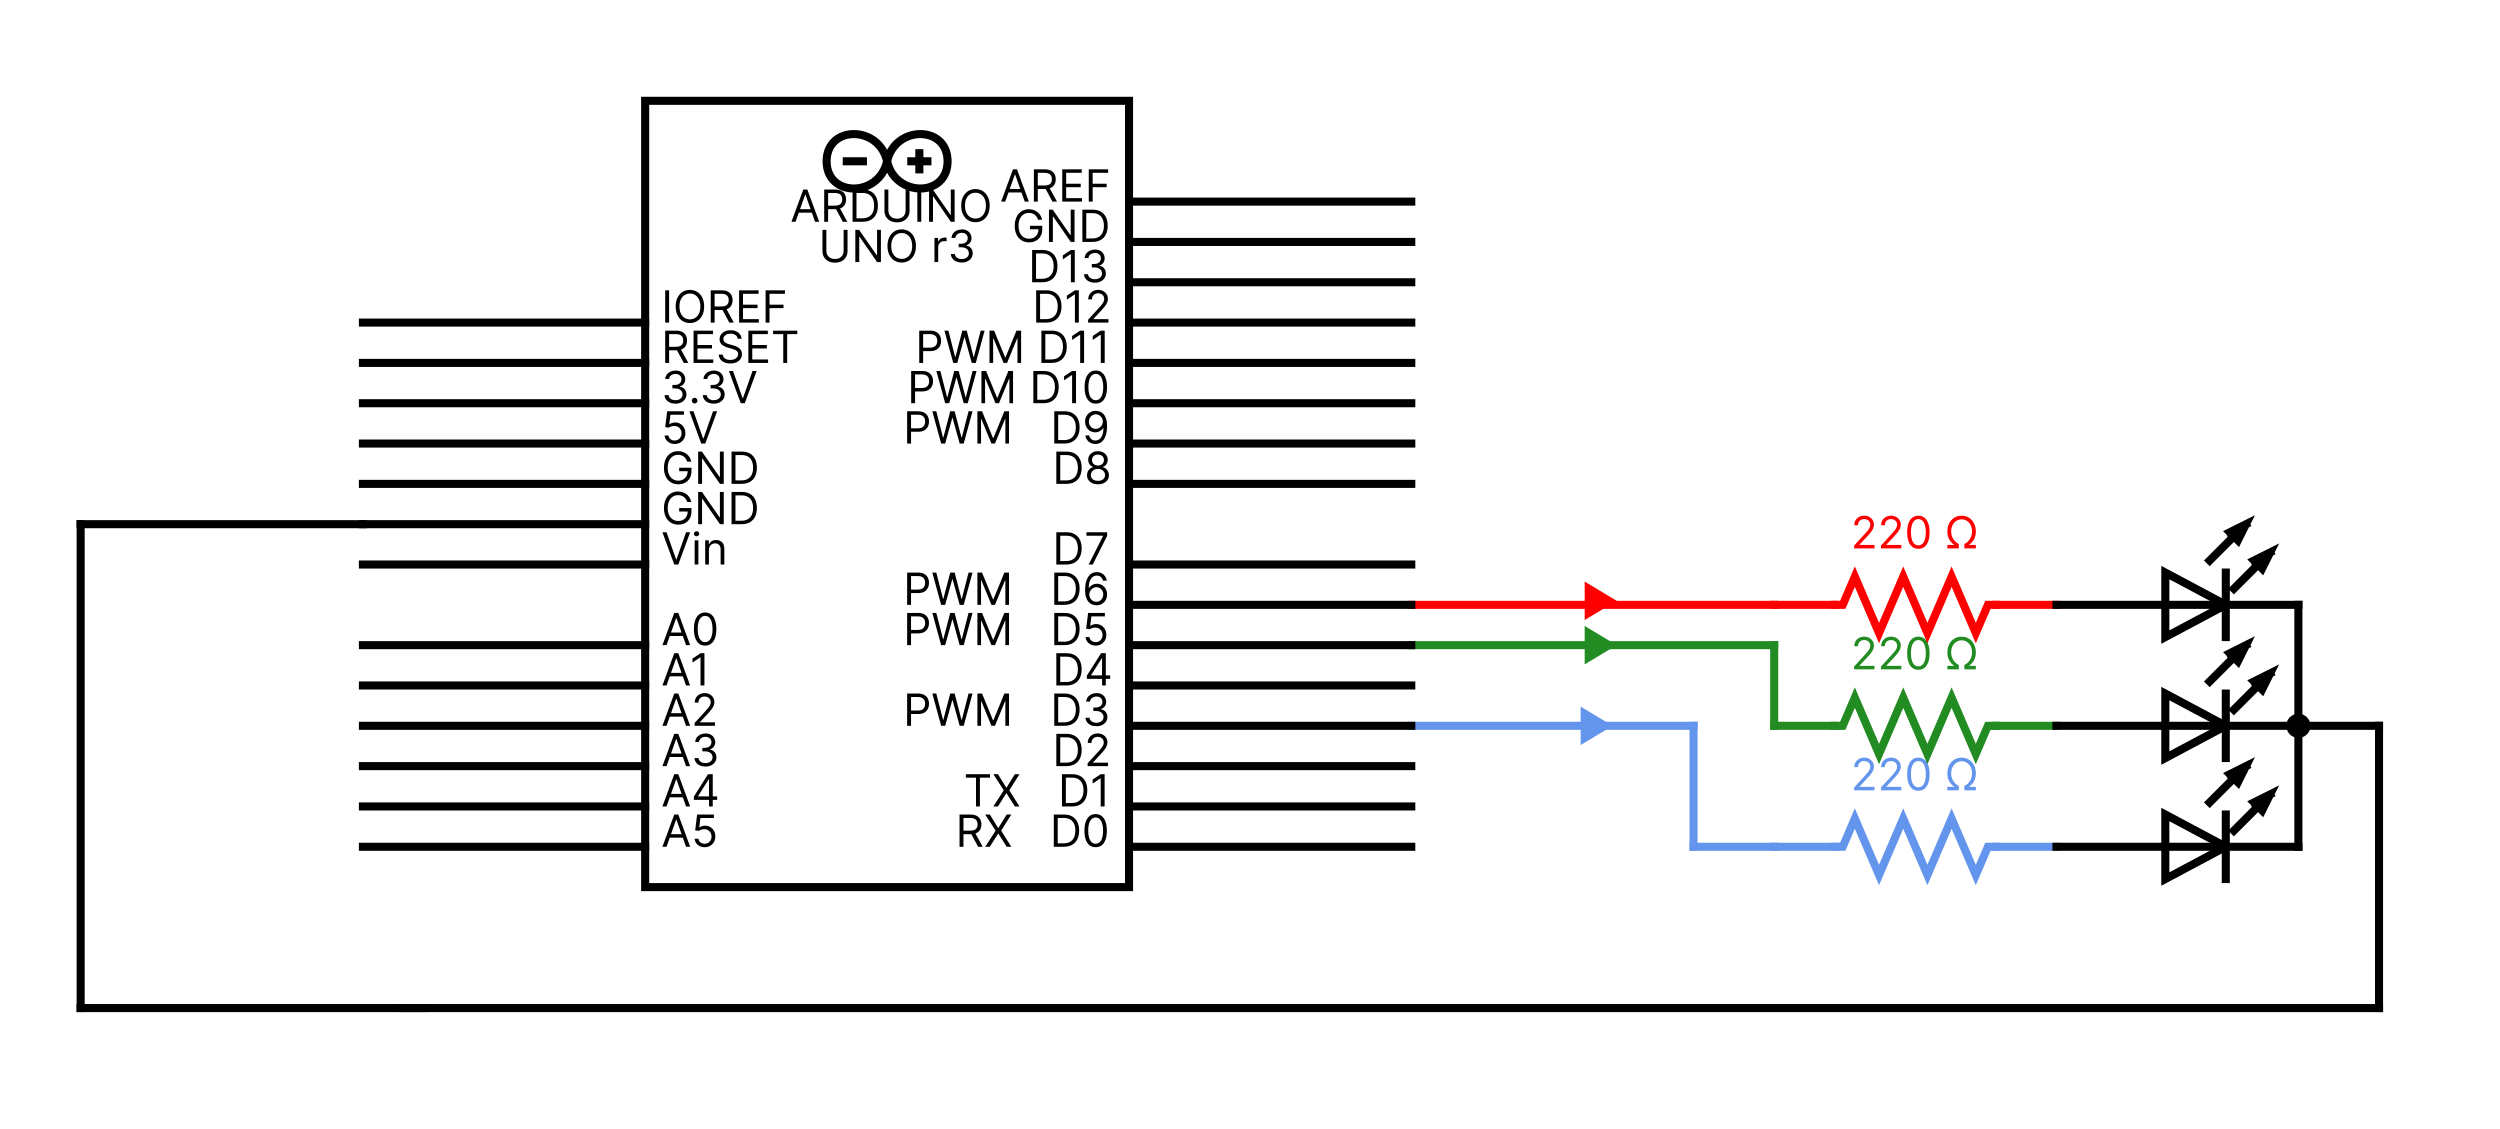 <svg width="620" height="280" viewBox="0 0 620 280" fill="none" xmlns="http://www.w3.org/2000/svg">
<g clip-path="url(#clip0_2_88)">
<path d="M440 210H455" stroke="#6495ED" stroke-width="2" stroke-linecap="square"/>
<path d="M495 210H510" stroke="#6495ED" stroke-width="2" stroke-linecap="square"/>
<path d="M455 210H457L460 203L466 217L472 203L478 217L484 203L490 217L493 210H495" stroke="#6495ED" stroke-width="2" stroke-linecap="square"/>
<path d="M459.828 196V195.297L462.469 192.406C462.779 192.068 463.034 191.773 463.234 191.523C463.435 191.271 463.583 191.034 463.68 190.812C463.779 190.589 463.828 190.354 463.828 190.109C463.828 189.828 463.76 189.585 463.625 189.379C463.492 189.173 463.31 189.014 463.078 188.902C462.846 188.79 462.586 188.734 462.297 188.734C461.99 188.734 461.721 188.798 461.492 188.926C461.266 189.051 461.09 189.227 460.965 189.453C460.842 189.68 460.781 189.945 460.781 190.25H459.859C459.859 189.781 459.967 189.37 460.184 189.016C460.4 188.661 460.694 188.385 461.066 188.187C461.441 187.99 461.862 187.891 462.328 187.891C462.797 187.891 463.212 187.99 463.574 188.187C463.936 188.385 464.22 188.652 464.426 188.988C464.632 189.324 464.734 189.698 464.734 190.109C464.734 190.404 464.681 190.691 464.574 190.973C464.47 191.251 464.288 191.562 464.027 191.906C463.77 192.247 463.411 192.664 462.953 193.156L461.156 195.078V195.141H464.875V196H459.828ZM466.488 196V195.297L469.129 192.406C469.439 192.068 469.694 191.773 469.895 191.523C470.095 191.271 470.243 191.034 470.34 190.812C470.439 190.589 470.488 190.354 470.488 190.109C470.488 189.828 470.421 189.585 470.285 189.379C470.152 189.173 469.97 189.014 469.738 188.902C469.507 188.79 469.246 188.734 468.957 188.734C468.65 188.734 468.382 188.798 468.152 188.926C467.926 189.051 467.75 189.227 467.625 189.453C467.503 189.68 467.441 189.945 467.441 190.25H466.52C466.52 189.781 466.628 189.37 466.844 189.016C467.06 188.661 467.354 188.385 467.727 188.187C468.102 187.99 468.522 187.891 468.988 187.891C469.457 187.891 469.872 187.99 470.234 188.187C470.596 188.385 470.88 188.652 471.086 188.988C471.292 189.324 471.395 189.698 471.395 190.109C471.395 190.404 471.341 190.691 471.234 190.973C471.13 191.251 470.948 191.562 470.688 191.906C470.43 192.247 470.072 192.664 469.613 193.156L467.816 195.078V195.141H471.535V196H466.488ZM475.758 196.109C475.169 196.109 474.668 195.949 474.254 195.629C473.84 195.306 473.523 194.839 473.305 194.227C473.086 193.612 472.977 192.87 472.977 192C472.977 191.135 473.086 190.397 473.305 189.785C473.526 189.171 473.844 188.702 474.258 188.379C474.674 188.053 475.174 187.891 475.758 187.891C476.341 187.891 476.84 188.053 477.254 188.379C477.671 188.702 477.988 189.171 478.207 189.785C478.428 190.397 478.539 191.135 478.539 192C478.539 192.87 478.43 193.612 478.211 194.227C477.992 194.839 477.676 195.306 477.262 195.629C476.848 195.949 476.346 196.109 475.758 196.109ZM475.758 195.25C476.341 195.25 476.794 194.969 477.117 194.406C477.44 193.844 477.602 193.042 477.602 192C477.602 191.307 477.527 190.717 477.379 190.23C477.233 189.743 477.022 189.372 476.746 189.117C476.473 188.862 476.143 188.734 475.758 188.734C475.18 188.734 474.728 189.02 474.402 189.59C474.077 190.158 473.914 190.961 473.914 192C473.914 192.693 473.987 193.281 474.133 193.766C474.279 194.25 474.488 194.618 474.762 194.871C475.038 195.124 475.37 195.25 475.758 195.25ZM482.945 196V195.141H484.617V195.078C484.102 194.742 483.694 194.298 483.395 193.746C483.095 193.194 482.945 192.539 482.945 191.781C482.945 191.211 483.031 190.689 483.203 190.215C483.378 189.738 483.622 189.327 483.937 188.98C484.253 188.634 484.625 188.366 485.055 188.176C485.487 187.986 485.961 187.891 486.477 187.891C486.992 187.891 487.465 187.986 487.895 188.176C488.327 188.366 488.701 188.634 489.016 188.98C489.331 189.327 489.574 189.738 489.746 190.215C489.921 190.689 490.008 191.211 490.008 191.781C490.008 192.539 489.858 193.194 489.559 193.746C489.259 194.298 488.852 194.742 488.336 195.078V195.141H490.008V196H487.164V194.906C487.508 194.76 487.824 194.538 488.113 194.238C488.402 193.936 488.634 193.577 488.809 193.16C488.983 192.741 489.07 192.281 489.07 191.781C489.07 191.224 488.96 190.72 488.738 190.27C488.517 189.819 488.211 189.461 487.82 189.195C487.43 188.93 486.982 188.797 486.477 188.797C486.099 188.797 485.751 188.874 485.434 189.027C485.116 189.178 484.841 189.391 484.609 189.664C484.38 189.935 484.202 190.251 484.074 190.613C483.947 190.973 483.883 191.362 483.883 191.781C483.883 192.281 483.97 192.741 484.145 193.16C484.319 193.577 484.551 193.936 484.84 194.238C485.129 194.538 485.445 194.76 485.789 194.906V196H482.945Z" fill="#6495ED"/>
<path d="M440 180H455" stroke="#228B22" stroke-width="2" stroke-linecap="square"/>
<path d="M495 180H510" stroke="#228B22" stroke-width="2" stroke-linecap="square"/>
<path d="M455 180H457L460 173L466 187L472 173L478 187L484 173L490 187L493 180H495" stroke="#228B22" stroke-width="2" stroke-linecap="square"/>
<path d="M459.828 166V165.297L462.469 162.406C462.779 162.068 463.034 161.773 463.234 161.523C463.435 161.271 463.583 161.034 463.68 160.812C463.779 160.589 463.828 160.354 463.828 160.109C463.828 159.828 463.76 159.585 463.625 159.379C463.492 159.173 463.31 159.014 463.078 158.902C462.846 158.79 462.586 158.734 462.297 158.734C461.99 158.734 461.721 158.798 461.492 158.926C461.266 159.051 461.09 159.227 460.965 159.453C460.842 159.68 460.781 159.945 460.781 160.25H459.859C459.859 159.781 459.967 159.37 460.184 159.016C460.4 158.661 460.694 158.385 461.066 158.187C461.441 157.99 461.862 157.891 462.328 157.891C462.797 157.891 463.212 157.99 463.574 158.187C463.936 158.385 464.22 158.652 464.426 158.988C464.632 159.324 464.734 159.698 464.734 160.109C464.734 160.404 464.681 160.691 464.574 160.973C464.47 161.251 464.288 161.562 464.027 161.906C463.77 162.247 463.411 162.664 462.953 163.156L461.156 165.078V165.141H464.875V166H459.828ZM466.488 166V165.297L469.129 162.406C469.439 162.068 469.694 161.773 469.895 161.523C470.095 161.271 470.243 161.034 470.34 160.812C470.439 160.589 470.488 160.354 470.488 160.109C470.488 159.828 470.421 159.585 470.285 159.379C470.152 159.173 469.97 159.014 469.738 158.902C469.507 158.79 469.246 158.734 468.957 158.734C468.65 158.734 468.382 158.798 468.152 158.926C467.926 159.051 467.75 159.227 467.625 159.453C467.503 159.68 467.441 159.945 467.441 160.25H466.52C466.52 159.781 466.628 159.37 466.844 159.016C467.06 158.661 467.354 158.385 467.727 158.187C468.102 157.99 468.522 157.891 468.988 157.891C469.457 157.891 469.872 157.99 470.234 158.187C470.596 158.385 470.88 158.652 471.086 158.988C471.292 159.324 471.395 159.698 471.395 160.109C471.395 160.404 471.341 160.691 471.234 160.973C471.13 161.251 470.948 161.562 470.688 161.906C470.43 162.247 470.072 162.664 469.613 163.156L467.816 165.078V165.141H471.535V166H466.488ZM475.758 166.109C475.169 166.109 474.668 165.949 474.254 165.629C473.84 165.306 473.523 164.839 473.305 164.227C473.086 163.612 472.977 162.87 472.977 162C472.977 161.135 473.086 160.397 473.305 159.785C473.526 159.171 473.844 158.702 474.258 158.379C474.674 158.053 475.174 157.891 475.758 157.891C476.341 157.891 476.84 158.053 477.254 158.379C477.671 158.702 477.988 159.171 478.207 159.785C478.428 160.397 478.539 161.135 478.539 162C478.539 162.87 478.43 163.612 478.211 164.227C477.992 164.839 477.676 165.306 477.262 165.629C476.848 165.949 476.346 166.109 475.758 166.109ZM475.758 165.25C476.341 165.25 476.794 164.969 477.117 164.406C477.44 163.844 477.602 163.042 477.602 162C477.602 161.307 477.527 160.717 477.379 160.23C477.233 159.743 477.022 159.372 476.746 159.117C476.473 158.862 476.143 158.734 475.758 158.734C475.18 158.734 474.728 159.02 474.402 159.59C474.077 160.158 473.914 160.961 473.914 162C473.914 162.693 473.987 163.281 474.133 163.766C474.279 164.25 474.488 164.618 474.762 164.871C475.038 165.124 475.37 165.25 475.758 165.25ZM482.945 166V165.141H484.617V165.078C484.102 164.742 483.694 164.298 483.395 163.746C483.095 163.194 482.945 162.539 482.945 161.781C482.945 161.211 483.031 160.689 483.203 160.215C483.378 159.738 483.622 159.327 483.937 158.98C484.253 158.634 484.625 158.366 485.055 158.176C485.487 157.986 485.961 157.891 486.477 157.891C486.992 157.891 487.465 157.986 487.895 158.176C488.327 158.366 488.701 158.634 489.016 158.98C489.331 159.327 489.574 159.738 489.746 160.215C489.921 160.689 490.008 161.211 490.008 161.781C490.008 162.539 489.858 163.194 489.559 163.746C489.259 164.298 488.852 164.742 488.336 165.078V165.141H490.008V166H487.164V164.906C487.508 164.76 487.824 164.538 488.113 164.238C488.402 163.936 488.634 163.577 488.809 163.16C488.983 162.741 489.07 162.281 489.07 161.781C489.07 161.224 488.96 160.72 488.738 160.27C488.517 159.819 488.211 159.461 487.82 159.195C487.43 158.93 486.982 158.797 486.477 158.797C486.099 158.797 485.751 158.874 485.434 159.027C485.116 159.178 484.841 159.391 484.609 159.664C484.38 159.935 484.202 160.251 484.074 160.613C483.947 160.973 483.883 161.362 483.883 161.781C483.883 162.281 483.97 162.741 484.145 163.16C484.319 163.577 484.551 163.936 484.84 164.238C485.129 164.538 485.445 164.76 485.789 164.906V166H482.945Z" fill="#228B22"/>
<path d="M440 150H455" stroke="#FF0000" stroke-width="2" stroke-linecap="square"/>
<path d="M495 150H510" stroke="#FF0000" stroke-width="2" stroke-linecap="square"/>
<path d="M455 150H457L460 143L466 157L472 143L478 157L484 143L490 157L493 150H495" stroke="#FF0000" stroke-width="2" stroke-linecap="square"/>
<path d="M459.828 136V135.297L462.469 132.406C462.779 132.068 463.034 131.773 463.234 131.523C463.435 131.271 463.583 131.034 463.68 130.812C463.779 130.589 463.828 130.354 463.828 130.109C463.828 129.828 463.76 129.585 463.625 129.379C463.492 129.173 463.31 129.014 463.078 128.902C462.846 128.79 462.586 128.734 462.297 128.734C461.99 128.734 461.721 128.798 461.492 128.926C461.266 129.051 461.09 129.227 460.965 129.453C460.842 129.68 460.781 129.945 460.781 130.25H459.859C459.859 129.781 459.967 129.37 460.184 129.016C460.4 128.661 460.694 128.385 461.066 128.187C461.441 127.99 461.862 127.891 462.328 127.891C462.797 127.891 463.212 127.99 463.574 128.187C463.936 128.385 464.22 128.652 464.426 128.988C464.632 129.324 464.734 129.698 464.734 130.109C464.734 130.404 464.681 130.691 464.574 130.973C464.47 131.251 464.288 131.562 464.027 131.906C463.77 132.247 463.411 132.664 462.953 133.156L461.156 135.078V135.141H464.875V136H459.828ZM466.488 136V135.297L469.129 132.406C469.439 132.068 469.694 131.773 469.895 131.523C470.095 131.271 470.243 131.034 470.34 130.812C470.439 130.589 470.488 130.354 470.488 130.109C470.488 129.828 470.421 129.585 470.285 129.379C470.152 129.173 469.97 129.014 469.738 128.902C469.507 128.79 469.246 128.734 468.957 128.734C468.65 128.734 468.382 128.798 468.152 128.926C467.926 129.051 467.75 129.227 467.625 129.453C467.503 129.68 467.441 129.945 467.441 130.25H466.52C466.52 129.781 466.628 129.37 466.844 129.016C467.06 128.661 467.354 128.385 467.727 128.187C468.102 127.99 468.522 127.891 468.988 127.891C469.457 127.891 469.872 127.99 470.234 128.187C470.596 128.385 470.88 128.652 471.086 128.988C471.292 129.324 471.395 129.698 471.395 130.109C471.395 130.404 471.341 130.691 471.234 130.973C471.13 131.251 470.948 131.562 470.688 131.906C470.43 132.247 470.072 132.664 469.613 133.156L467.816 135.078V135.141H471.535V136H466.488ZM475.758 136.109C475.169 136.109 474.668 135.949 474.254 135.629C473.84 135.306 473.523 134.839 473.305 134.227C473.086 133.612 472.977 132.87 472.977 132C472.977 131.135 473.086 130.397 473.305 129.785C473.526 129.171 473.844 128.702 474.258 128.379C474.674 128.053 475.174 127.891 475.758 127.891C476.341 127.891 476.84 128.053 477.254 128.379C477.671 128.702 477.988 129.171 478.207 129.785C478.428 130.397 478.539 131.135 478.539 132C478.539 132.87 478.43 133.612 478.211 134.227C477.992 134.839 477.676 135.306 477.262 135.629C476.848 135.949 476.346 136.109 475.758 136.109ZM475.758 135.25C476.341 135.25 476.794 134.969 477.117 134.406C477.44 133.844 477.602 133.042 477.602 132C477.602 131.307 477.527 130.717 477.379 130.23C477.233 129.743 477.022 129.372 476.746 129.117C476.473 128.862 476.143 128.734 475.758 128.734C475.18 128.734 474.728 129.02 474.402 129.59C474.077 130.158 473.914 130.961 473.914 132C473.914 132.693 473.987 133.281 474.133 133.766C474.279 134.25 474.488 134.618 474.762 134.871C475.038 135.124 475.37 135.25 475.758 135.25ZM482.945 136V135.141H484.617V135.078C484.102 134.742 483.694 134.298 483.395 133.746C483.095 133.194 482.945 132.539 482.945 131.781C482.945 131.211 483.031 130.689 483.203 130.215C483.378 129.738 483.622 129.327 483.937 128.98C484.253 128.634 484.625 128.366 485.055 128.176C485.487 127.986 485.961 127.891 486.477 127.891C486.992 127.891 487.465 127.986 487.895 128.176C488.327 128.366 488.701 128.634 489.016 128.98C489.331 129.327 489.574 129.738 489.746 130.215C489.921 130.689 490.008 131.211 490.008 131.781C490.008 132.539 489.858 133.194 489.559 133.746C489.259 134.298 488.852 134.742 488.336 135.078V135.141H490.008V136H487.164V134.906C487.508 134.76 487.824 134.538 488.113 134.238C488.402 133.936 488.634 133.577 488.809 133.16C488.983 132.741 489.07 132.281 489.07 131.781C489.07 131.224 488.96 130.72 488.738 130.27C488.517 129.819 488.211 129.461 487.82 129.195C487.43 128.93 486.982 128.797 486.477 128.797C486.099 128.797 485.751 128.874 485.434 129.027C485.116 129.178 484.841 129.391 484.609 129.664C484.38 129.935 484.202 130.251 484.074 130.613C483.947 130.973 483.883 131.362 483.883 131.781C483.883 132.281 483.97 132.741 484.145 133.16C484.319 133.577 484.551 133.936 484.84 134.238C485.129 134.538 485.445 134.76 485.789 134.906V136H482.945Z" fill="#FF0000"/>
<path d="M350 180H420" stroke="#6495ED" stroke-width="2" stroke-linecap="square"/>
<path d="M420 180V210" stroke="#6495ED" stroke-width="2" stroke-linecap="square"/>
<path d="M420 210H440" stroke="#6495ED" stroke-width="2" stroke-linecap="square"/>
<path d="M350 160H440" stroke="#228B22" stroke-width="2" stroke-linecap="square"/>
<path d="M440 160V180" stroke="#228B22" stroke-width="2" stroke-linecap="square"/>
<path d="M350 150H440" stroke="#FF0000" stroke-width="2" stroke-linecap="square"/>
<path d="M100 250H105" stroke="black" stroke-width="2" stroke-linecap="square"/>
<path d="M394 160V157L399 160L394 163V160Z" fill="#228B22" stroke="#228B22" stroke-width="2" stroke-linecap="square"/>
<path d="M394 149V146L399 149L394 152V149Z" fill="#FF0000" stroke="#FF0000" stroke-width="2" stroke-linecap="square"/>
<path d="M393 180V177L398 180L393 183V180Z" fill="#6495ED" stroke="#6495ED" stroke-width="2" stroke-linecap="square"/>
<path d="M20 130H90" stroke="black" stroke-width="2" stroke-linecap="square"/>
<path d="M20 130V250" stroke="black" stroke-width="2" stroke-linecap="square"/>
<path d="M20 250H590" stroke="black" stroke-width="2" stroke-linecap="square"/>
<path d="M590 180V250" stroke="black" stroke-width="2" stroke-linecap="square"/>
<path d="M552 142V158M552 150L537 158V142L552 150Z" stroke="black" stroke-width="2" stroke-linecap="square"/>
<path d="M548 139L556 131M557 130L553 132L555 134L557 130ZM557 130L553 132" stroke="black" stroke-width="2" stroke-linecap="square"/>
<path d="M554 146L562 138M563 137L559 139L561 141L563 137ZM563 137L559 139" stroke="black" stroke-width="2" stroke-linecap="square"/>
<path d="M552 202V218M552 210L537 218V202L552 210Z" stroke="black" stroke-width="2" stroke-linecap="square"/>
<path d="M548 199L556 191M557 190L553 192L555 194L557 190ZM557 190L553 192" stroke="black" stroke-width="2" stroke-linecap="square"/>
<path d="M554 206L562 198M563 197L559 199L561 201L563 197ZM563 197L559 199" stroke="black" stroke-width="2" stroke-linecap="square"/>
<path d="M552 172V188M552 180L537 188V172L552 180Z" stroke="black" stroke-width="2" stroke-linecap="square"/>
<path d="M548 169L556 161M557 160L553 162L555 164L557 160ZM557 160L553 162" stroke="black" stroke-width="2" stroke-linecap="square"/>
<path d="M554 176L562 168M563 167L559 169L561 171L563 167ZM563 167L559 169" stroke="black" stroke-width="2" stroke-linecap="square"/>
<path d="M570 180H590" stroke="black" stroke-width="2" stroke-linecap="square"/>
<path d="M570 150V210" stroke="black" stroke-width="2" stroke-linecap="square"/>
<path d="M570 182C571.105 182 572 181.105 572 180C572 178.895 571.105 178 570 178C568.895 178 568 178.895 568 180C568 181.105 568.895 182 570 182Z" stroke="black" stroke-width="2"/>
<path d="M510 150H570" stroke="black" stroke-width="2" stroke-linecap="square"/>
<path d="M510 180H570" stroke="black" stroke-width="2" stroke-linecap="square"/>
<path d="M510 210H570" stroke="black" stroke-width="2" stroke-linecap="square"/>
<path d="M280 25H160V220H280V25Z" stroke="black" stroke-width="2"/>
<path d="M197.297 55H196.281L199.219 47H200.219L203.156 55H202.141L199.75 48.266H199.688L197.297 55ZM197.672 51.875H201.766V52.734H197.672V51.875ZM204.402 55V47H207.105C207.73 47 208.243 47.107 208.645 47.32C209.046 47.531 209.342 47.822 209.535 48.191C209.728 48.561 209.824 48.982 209.824 49.453C209.824 49.925 209.728 50.342 209.535 50.707C209.342 51.072 209.047 51.358 208.648 51.566C208.25 51.772 207.741 51.875 207.121 51.875H204.934V51H207.09C207.517 51 207.861 50.938 208.121 50.812C208.384 50.688 208.574 50.51 208.691 50.281C208.811 50.05 208.871 49.773 208.871 49.453C208.871 49.133 208.811 48.853 208.691 48.613C208.572 48.374 208.38 48.189 208.117 48.059C207.854 47.926 207.507 47.859 207.074 47.859H205.371V55H204.402ZM208.168 51.406L210.137 55H209.012L207.074 51.406H208.168ZM213.907 55H211.438V47H214.017C214.793 47 215.457 47.16 216.009 47.48C216.561 47.798 216.984 48.255 217.278 48.852C217.573 49.445 217.72 50.156 217.72 50.984C217.72 51.818 217.571 52.535 217.274 53.137C216.978 53.736 216.545 54.197 215.978 54.52C215.41 54.84 214.72 55 213.907 55ZM212.407 54.141H213.845C214.506 54.141 215.054 54.013 215.489 53.758C215.924 53.503 216.248 53.139 216.462 52.668C216.675 52.197 216.782 51.635 216.782 50.984C216.782 50.339 216.677 49.783 216.466 49.316C216.255 48.848 215.94 48.488 215.521 48.238C215.101 47.986 214.579 47.859 213.954 47.859H212.407V54.141ZM224.595 47H225.563V52.297C225.563 52.844 225.435 53.332 225.177 53.762C224.922 54.189 224.561 54.526 224.095 54.773C223.629 55.018 223.082 55.141 222.454 55.141C221.826 55.141 221.28 55.018 220.813 54.773C220.347 54.526 219.985 54.189 219.728 53.762C219.472 53.332 219.345 52.844 219.345 52.297V47H220.313V52.219C220.313 52.609 220.399 52.957 220.571 53.262C220.743 53.564 220.988 53.802 221.306 53.977C221.626 54.148 222.009 54.234 222.454 54.234C222.899 54.234 223.282 54.148 223.603 53.977C223.923 53.802 224.168 53.564 224.337 53.262C224.509 52.957 224.595 52.609 224.595 52.219V47ZM228.467 47V55H227.498V47H228.467ZM236.753 47V55H235.815L231.456 48.719H231.378V55H230.409V47H231.347L235.722 53.297H235.8V47H236.753ZM245.441 51C245.441 51.844 245.289 52.573 244.984 53.188C244.68 53.802 244.262 54.276 243.73 54.609C243.199 54.943 242.592 55.109 241.91 55.109C241.228 55.109 240.621 54.943 240.09 54.609C239.559 54.276 239.141 53.802 238.836 53.188C238.531 52.573 238.379 51.844 238.379 51C238.379 50.156 238.531 49.427 238.836 48.812C239.141 48.198 239.559 47.724 240.09 47.391C240.621 47.057 241.228 46.891 241.91 46.891C242.592 46.891 243.199 47.057 243.73 47.391C244.262 47.724 244.68 48.198 244.984 48.812C245.289 49.427 245.441 50.156 245.441 51ZM244.504 51C244.504 50.307 244.388 49.723 244.156 49.246C243.927 48.77 243.616 48.409 243.223 48.164C242.832 47.919 242.395 47.797 241.91 47.797C241.426 47.797 240.987 47.919 240.594 48.164C240.203 48.409 239.892 48.77 239.66 49.246C239.431 49.723 239.316 50.307 239.316 51C239.316 51.693 239.431 52.277 239.66 52.754C239.892 53.23 240.203 53.591 240.594 53.836C240.987 54.081 241.426 54.203 241.91 54.203C242.395 54.203 242.832 54.081 243.223 53.836C243.616 53.591 243.927 53.23 244.156 52.754C244.388 52.277 244.504 51.693 244.504 51Z" fill="black"/>
<path d="M209.219 57H210.188V62.297C210.188 62.844 210.059 63.332 209.801 63.762C209.546 64.189 209.185 64.526 208.719 64.773C208.253 65.018 207.706 65.141 207.078 65.141C206.451 65.141 205.904 65.018 205.438 64.773C204.971 64.526 204.609 64.189 204.352 63.762C204.096 63.332 203.969 62.844 203.969 62.297V57H204.938V62.219C204.938 62.609 205.023 62.957 205.195 63.262C205.367 63.564 205.612 63.802 205.93 63.977C206.25 64.148 206.633 64.234 207.078 64.234C207.523 64.234 207.906 64.148 208.227 63.977C208.547 63.802 208.792 63.564 208.961 63.262C209.133 62.957 209.219 62.609 209.219 62.219V57ZM218.466 57V65H217.528L213.169 58.719H213.091V65H212.122V57H213.06L217.435 63.297H217.513V57H218.466ZM227.154 61C227.154 61.844 227.002 62.573 226.697 63.188C226.393 63.802 225.975 64.276 225.443 64.609C224.912 64.943 224.305 65.109 223.623 65.109C222.941 65.109 222.334 64.943 221.803 64.609C221.271 64.276 220.854 63.802 220.549 63.188C220.244 62.573 220.092 61.844 220.092 61C220.092 60.156 220.244 59.427 220.549 58.812C220.854 58.198 221.271 57.724 221.803 57.391C222.334 57.057 222.941 56.891 223.623 56.891C224.305 56.891 224.912 57.057 225.443 57.391C225.975 57.724 226.393 58.198 226.697 58.812C227.002 59.427 227.154 60.156 227.154 61ZM226.217 61C226.217 60.307 226.101 59.723 225.869 59.246C225.64 58.77 225.329 58.409 224.936 58.164C224.545 57.919 224.107 57.797 223.623 57.797C223.139 57.797 222.7 57.919 222.307 58.164C221.916 58.409 221.605 58.77 221.373 59.246C221.144 59.723 221.029 60.307 221.029 61C221.029 61.693 221.144 62.277 221.373 62.754C221.605 63.23 221.916 63.591 222.307 63.836C222.7 64.081 223.139 64.203 223.623 64.203C224.107 64.203 224.545 64.081 224.936 63.836C225.329 63.591 225.64 63.23 225.869 62.754C226.101 62.277 226.217 61.693 226.217 61ZM231.752 65V59H232.643V59.906H232.705C232.814 59.609 233.012 59.368 233.299 59.184C233.585 58.999 233.908 58.906 234.268 58.906C234.335 58.906 234.42 58.908 234.521 58.91C234.623 58.913 234.7 58.917 234.752 58.922V59.859C234.721 59.852 234.649 59.84 234.537 59.824C234.428 59.806 234.312 59.797 234.189 59.797C233.898 59.797 233.637 59.858 233.408 59.98C233.182 60.1 233.002 60.267 232.869 60.48C232.739 60.691 232.674 60.932 232.674 61.203V65H231.752ZM238.532 65.109C238.017 65.109 237.557 65.021 237.153 64.844C236.752 64.667 236.433 64.421 236.196 64.106C235.962 63.788 235.834 63.419 235.813 63H236.798C236.819 63.258 236.907 63.48 237.063 63.668C237.22 63.853 237.424 63.996 237.677 64.098C237.929 64.199 238.209 64.25 238.517 64.25C238.86 64.25 239.165 64.19 239.431 64.07C239.696 63.95 239.905 63.784 240.056 63.57C240.207 63.357 240.282 63.109 240.282 62.828C240.282 62.534 240.209 62.275 240.063 62.051C239.918 61.824 239.704 61.647 239.423 61.52C239.142 61.392 238.798 61.328 238.392 61.328H237.751V60.469H238.392C238.709 60.469 238.988 60.411 239.228 60.297C239.47 60.182 239.659 60.021 239.794 59.812C239.932 59.604 240.001 59.359 240.001 59.078C240.001 58.807 239.941 58.572 239.821 58.371C239.701 58.171 239.532 58.014 239.313 57.902C239.097 57.79 238.842 57.734 238.548 57.734C238.272 57.734 238.011 57.785 237.767 57.887C237.524 57.986 237.326 58.13 237.173 58.32C237.019 58.508 236.936 58.734 236.923 59H235.985C236.001 58.581 236.127 58.214 236.364 57.898C236.601 57.581 236.911 57.333 237.294 57.156C237.679 56.979 238.103 56.891 238.563 56.891C239.058 56.891 239.483 56.991 239.837 57.191C240.191 57.389 240.463 57.651 240.653 57.977C240.843 58.302 240.938 58.654 240.938 59.031C240.938 59.482 240.82 59.866 240.583 60.184C240.349 60.501 240.03 60.721 239.626 60.844V60.906C240.131 60.99 240.526 61.204 240.81 61.551C241.093 61.895 241.235 62.32 241.235 62.828C241.235 63.263 241.117 63.654 240.88 64C240.646 64.344 240.325 64.615 239.919 64.812C239.513 65.01 239.05 65.109 238.532 65.109Z" fill="black"/>
<path d="M90 80H160" stroke="black" stroke-width="2" stroke-linecap="square"/>
<path d="M90 90H160" stroke="black" stroke-width="2" stroke-linecap="square"/>
<path d="M90 100H160" stroke="black" stroke-width="2" stroke-linecap="square"/>
<path d="M90 110H160" stroke="black" stroke-width="2" stroke-linecap="square"/>
<path d="M90 120H160" stroke="black" stroke-width="2" stroke-linecap="square"/>
<path d="M90 130H160" stroke="black" stroke-width="2" stroke-linecap="square"/>
<path d="M90 140H160" stroke="black" stroke-width="2" stroke-linecap="square"/>
<path d="M90 160H160" stroke="black" stroke-width="2" stroke-linecap="square"/>
<path d="M90 170H160" stroke="black" stroke-width="2" stroke-linecap="square"/>
<path d="M90 180H160" stroke="black" stroke-width="2" stroke-linecap="square"/>
<path d="M90 190H160" stroke="black" stroke-width="2" stroke-linecap="square"/>
<path d="M90 200H160" stroke="black" stroke-width="2" stroke-linecap="square"/>
<path d="M90 210H160" stroke="black" stroke-width="2" stroke-linecap="square"/>
<path d="M280 50H350" stroke="black" stroke-width="2" stroke-linecap="square"/>
<path d="M280 60H350" stroke="black" stroke-width="2" stroke-linecap="square"/>
<path d="M280 70H350" stroke="black" stroke-width="2" stroke-linecap="square"/>
<path d="M280 80H350" stroke="black" stroke-width="2" stroke-linecap="square"/>
<path d="M280 90H350" stroke="black" stroke-width="2" stroke-linecap="square"/>
<path d="M280 100H350" stroke="black" stroke-width="2" stroke-linecap="square"/>
<path d="M280 110H350" stroke="black" stroke-width="2" stroke-linecap="square"/>
<path d="M280 120H350" stroke="black" stroke-width="2" stroke-linecap="square"/>
<path d="M280 140H350" stroke="black" stroke-width="2" stroke-linecap="square"/>
<path d="M280 150H350" stroke="black" stroke-width="2" stroke-linecap="square"/>
<path d="M280 160H350" stroke="black" stroke-width="2" stroke-linecap="square"/>
<path d="M280 170H350" stroke="black" stroke-width="2" stroke-linecap="square"/>
<path d="M280 180H350" stroke="black" stroke-width="2" stroke-linecap="square"/>
<path d="M280 190H350" stroke="black" stroke-width="2" stroke-linecap="square"/>
<path d="M280 200H350" stroke="black" stroke-width="2" stroke-linecap="square"/>
<path d="M280 210H350" stroke="black" stroke-width="2" stroke-linecap="square"/>
<path d="M165.938 72V80H164.969V72H165.938ZM174.63 76C174.63 76.844 174.478 77.573 174.173 78.188C173.868 78.802 173.45 79.276 172.919 79.609C172.388 79.943 171.781 80.109 171.099 80.109C170.416 80.109 169.81 79.943 169.278 79.609C168.747 79.276 168.329 78.802 168.024 78.188C167.72 77.573 167.567 76.844 167.567 76C167.567 75.156 167.72 74.427 168.024 73.812C168.329 73.198 168.747 72.724 169.278 72.391C169.81 72.057 170.416 71.891 171.099 71.891C171.781 71.891 172.388 72.057 172.919 72.391C173.45 72.724 173.868 73.198 174.173 73.812C174.478 74.427 174.63 75.156 174.63 76ZM173.692 76C173.692 75.307 173.576 74.723 173.345 74.246C173.116 73.769 172.804 73.409 172.411 73.164C172.021 72.919 171.583 72.797 171.099 72.797C170.614 72.797 170.175 72.919 169.782 73.164C169.392 73.409 169.08 73.769 168.849 74.246C168.619 74.723 168.505 75.307 168.505 76C168.505 76.693 168.619 77.277 168.849 77.754C169.08 78.231 169.392 78.591 169.782 78.836C170.175 79.081 170.614 79.203 171.099 79.203C171.583 79.203 172.021 79.081 172.411 78.836C172.804 78.591 173.116 78.231 173.345 77.754C173.576 77.277 173.692 76.693 173.692 76ZM176.259 80V72H178.962C179.587 72 180.1 72.107 180.501 72.32C180.902 72.531 181.199 72.822 181.392 73.191C181.584 73.561 181.681 73.982 181.681 74.453C181.681 74.924 181.584 75.342 181.392 75.707C181.199 76.072 180.903 76.358 180.505 76.566C180.106 76.772 179.597 76.875 178.978 76.875H176.79V76H178.946C179.373 76 179.717 75.938 179.978 75.812C180.241 75.688 180.431 75.51 180.548 75.281C180.668 75.049 180.728 74.773 180.728 74.453C180.728 74.133 180.668 73.853 180.548 73.613C180.428 73.374 180.237 73.189 179.974 73.059C179.711 72.926 179.363 72.859 178.931 72.859H177.228V80H176.259ZM180.024 76.406L181.993 80H180.868L178.931 76.406H180.024ZM183.295 80V72H188.123V72.859H184.264V75.562H187.873V76.422H184.264V79.141H188.186V80H183.295ZM189.869 80V72H194.666V72.859H190.838V75.562H194.307V76.422H190.838V80H189.869Z" fill="black"/>
<path d="M164.969 90V82H167.672C168.297 82 168.81 82.107 169.211 82.32C169.612 82.531 169.909 82.822 170.102 83.191C170.294 83.561 170.391 83.982 170.391 84.453C170.391 84.924 170.294 85.342 170.102 85.707C169.909 86.072 169.613 86.358 169.215 86.566C168.816 86.772 168.307 86.875 167.688 86.875H165.5V86H167.656C168.083 86 168.427 85.938 168.688 85.812C168.951 85.688 169.141 85.51 169.258 85.281C169.378 85.049 169.438 84.773 169.438 84.453C169.438 84.133 169.378 83.853 169.258 83.613C169.138 83.374 168.947 83.189 168.684 83.059C168.421 82.926 168.073 82.859 167.641 82.859H165.938V90H164.969ZM168.734 86.406L170.703 90H169.578L167.641 86.406H168.734ZM172.005 90V82H176.833V82.859H172.974V85.562H176.583V86.422H172.974V89.141H176.896V90H172.005ZM182.954 84C182.907 83.604 182.717 83.297 182.384 83.078C182.05 82.859 181.642 82.75 181.157 82.75C180.803 82.75 180.493 82.807 180.228 82.922C179.965 83.037 179.759 83.194 179.61 83.394C179.465 83.595 179.392 83.823 179.392 84.078C179.392 84.292 179.442 84.475 179.544 84.629C179.648 84.78 179.781 84.906 179.942 85.008C180.104 85.107 180.273 85.189 180.45 85.254C180.627 85.316 180.79 85.367 180.938 85.406L181.751 85.625C181.959 85.68 182.191 85.755 182.446 85.852C182.704 85.948 182.95 86.079 183.185 86.246C183.422 86.41 183.617 86.621 183.771 86.879C183.924 87.137 184.001 87.453 184.001 87.828C184.001 88.26 183.888 88.651 183.661 89C183.437 89.349 183.109 89.626 182.677 89.832C182.247 90.038 181.725 90.141 181.11 90.141C180.537 90.141 180.041 90.048 179.622 89.863C179.205 89.678 178.877 89.421 178.638 89.09C178.401 88.759 178.267 88.375 178.235 87.938H179.235C179.261 88.24 179.363 88.49 179.54 88.688C179.72 88.883 179.946 89.029 180.22 89.125C180.496 89.219 180.793 89.266 181.11 89.266C181.48 89.266 181.812 89.206 182.106 89.086C182.401 88.963 182.634 88.794 182.806 88.578C182.978 88.359 183.063 88.104 183.063 87.812C183.063 87.547 182.989 87.331 182.841 87.164C182.692 86.997 182.497 86.862 182.255 86.758C182.013 86.654 181.751 86.562 181.47 86.484L180.485 86.203C179.86 86.023 179.366 85.767 179.001 85.434C178.636 85.1 178.454 84.664 178.454 84.125C178.454 83.677 178.575 83.287 178.817 82.953C179.062 82.617 179.39 82.357 179.802 82.172C180.216 81.984 180.678 81.891 181.188 81.891C181.704 81.891 182.162 81.983 182.563 82.168C182.965 82.35 183.282 82.6 183.517 82.918C183.754 83.236 183.879 83.596 183.892 84H182.954ZM185.594 90V82H190.422V82.859H186.563V85.562H190.172V86.422H186.563V89.141H190.484V90H185.594ZM191.73 82.859V82H197.73V82.859H195.215V90H194.246V82.859H191.73Z" fill="black"/>
<path d="M167.531 100.109C167.016 100.109 166.556 100.021 166.152 99.844C165.751 99.667 165.432 99.421 165.195 99.106C164.961 98.788 164.833 98.419 164.813 98H165.797C165.818 98.258 165.906 98.481 166.062 98.668C166.219 98.853 166.423 98.996 166.676 99.098C166.928 99.199 167.208 99.25 167.516 99.25C167.859 99.25 168.164 99.19 168.43 99.07C168.695 98.951 168.904 98.784 169.055 98.57C169.206 98.357 169.281 98.109 169.281 97.828C169.281 97.534 169.208 97.275 169.063 97.051C168.917 96.824 168.703 96.647 168.422 96.519C168.141 96.392 167.797 96.328 167.391 96.328H166.75V95.469H167.391C167.708 95.469 167.987 95.412 168.227 95.297C168.469 95.182 168.658 95.021 168.793 94.812C168.931 94.604 169 94.359 169 94.078C169 93.807 168.94 93.572 168.82 93.371C168.701 93.171 168.531 93.014 168.313 92.902C168.096 92.79 167.841 92.734 167.547 92.734C167.271 92.734 167.01 92.785 166.766 92.887C166.523 92.986 166.326 93.13 166.172 93.32C166.018 93.508 165.935 93.734 165.922 94H164.984C165 93.581 165.126 93.213 165.363 92.898C165.6 92.581 165.91 92.333 166.293 92.156C166.678 91.979 167.102 91.891 167.563 91.891C168.057 91.891 168.482 91.991 168.836 92.191C169.19 92.389 169.462 92.651 169.652 92.977C169.842 93.302 169.938 93.654 169.938 94.031C169.938 94.482 169.819 94.866 169.582 95.184C169.348 95.501 169.029 95.721 168.625 95.844V95.906C169.13 95.99 169.525 96.204 169.809 96.551C170.092 96.894 170.234 97.32 170.234 97.828C170.234 98.263 170.116 98.654 169.879 99C169.645 99.344 169.324 99.615 168.918 99.812C168.512 100.01 168.049 100.109 167.531 100.109ZM172.272 100.063C172.08 100.063 171.914 99.993 171.776 99.856C171.638 99.717 171.569 99.552 171.569 99.359C171.569 99.167 171.638 99.001 171.776 98.863C171.914 98.725 172.08 98.656 172.272 98.656C172.465 98.656 172.631 98.725 172.769 98.863C172.907 99.001 172.976 99.167 172.976 99.359C172.976 99.487 172.943 99.604 172.878 99.711C172.815 99.818 172.731 99.904 172.624 99.969C172.52 100.031 172.403 100.063 172.272 100.063ZM177.017 100.109C176.501 100.109 176.041 100.021 175.638 99.844C175.237 99.667 174.918 99.421 174.681 99.106C174.446 98.788 174.319 98.419 174.298 98H175.282C175.303 98.258 175.392 98.481 175.548 98.668C175.704 98.853 175.909 98.996 176.161 99.098C176.414 99.199 176.694 99.25 177.001 99.25C177.345 99.25 177.649 99.19 177.915 99.07C178.181 98.951 178.389 98.784 178.54 98.57C178.691 98.357 178.767 98.109 178.767 97.828C178.767 97.534 178.694 97.275 178.548 97.051C178.402 96.824 178.188 96.647 177.907 96.519C177.626 96.392 177.282 96.328 176.876 96.328H176.235V95.469H176.876C177.194 95.469 177.472 95.412 177.712 95.297C177.954 95.182 178.143 95.021 178.278 94.812C178.416 94.604 178.485 94.359 178.485 94.078C178.485 93.807 178.425 93.572 178.306 93.371C178.186 93.171 178.017 93.014 177.798 92.902C177.582 92.79 177.326 92.734 177.032 92.734C176.756 92.734 176.496 92.785 176.251 92.887C176.009 92.986 175.811 93.13 175.657 93.32C175.504 93.508 175.42 93.734 175.407 94H174.47C174.485 93.581 174.612 93.213 174.849 92.898C175.086 92.581 175.396 92.333 175.778 92.156C176.164 91.979 176.587 91.891 177.048 91.891C177.543 91.891 177.967 91.991 178.321 92.191C178.675 92.389 178.948 92.651 179.138 92.977C179.328 93.302 179.423 93.654 179.423 94.031C179.423 94.482 179.304 94.866 179.067 95.184C178.833 95.501 178.514 95.721 178.11 95.844V95.906C178.616 95.99 179.01 96.204 179.294 96.551C179.578 96.894 179.72 97.32 179.72 97.828C179.72 98.263 179.601 98.654 179.364 99C179.13 99.344 178.81 99.615 178.403 99.812C177.997 100.01 177.535 100.109 177.017 100.109ZM181.786 92L184.161 98.734H184.255L186.63 92H187.646L184.708 100H183.708L180.771 92H181.786Z" fill="black"/>
<path d="M167.328 110.109C166.87 110.109 166.457 110.018 166.09 109.836C165.723 109.654 165.428 109.404 165.207 109.086C164.986 108.768 164.865 108.406 164.844 108H165.781C165.818 108.362 165.982 108.661 166.273 108.898C166.568 109.133 166.919 109.25 167.328 109.25C167.656 109.25 167.948 109.173 168.203 109.02C168.461 108.866 168.663 108.655 168.809 108.387C168.957 108.116 169.031 107.81 169.031 107.469C169.031 107.12 168.954 106.809 168.801 106.535C168.65 106.259 168.441 106.042 168.176 105.883C167.91 105.724 167.607 105.643 167.266 105.641C167.021 105.638 166.77 105.676 166.512 105.754C166.254 105.829 166.042 105.927 165.875 106.047L164.969 105.937L165.453 102H169.609V102.859H166.266L165.984 105.219H166.031C166.195 105.089 166.401 104.98 166.648 104.895C166.896 104.809 167.154 104.766 167.422 104.766C167.911 104.766 168.348 104.883 168.73 105.117C169.116 105.349 169.418 105.667 169.637 106.07C169.858 106.474 169.969 106.935 169.969 107.453C169.969 107.964 169.854 108.419 169.625 108.82C169.398 109.219 169.086 109.534 168.688 109.766C168.289 109.995 167.836 110.109 167.328 110.109ZM171.989 102L174.364 108.734H174.458L176.833 102H177.849L174.911 110H173.911L170.974 102H171.989Z" fill="black"/>
<path d="M170.438 114.5C170.352 114.237 170.238 114.001 170.098 113.793C169.96 113.582 169.794 113.402 169.602 113.254C169.411 113.105 169.195 112.992 168.953 112.914C168.711 112.836 168.445 112.797 168.156 112.797C167.682 112.797 167.251 112.919 166.863 113.164C166.475 113.409 166.167 113.77 165.938 114.246C165.708 114.723 165.594 115.307 165.594 116C165.594 116.693 165.71 117.277 165.941 117.754C166.173 118.23 166.487 118.591 166.883 118.836C167.279 119.081 167.724 119.203 168.219 119.203C168.677 119.203 169.081 119.105 169.43 118.91C169.781 118.712 170.055 118.434 170.25 118.074C170.448 117.712 170.547 117.286 170.547 116.797L170.844 116.859H168.438V116H171.484V116.859C171.484 117.518 171.344 118.091 171.063 118.578C170.784 119.065 170.398 119.443 169.906 119.711C169.417 119.977 168.854 120.109 168.219 120.109C167.51 120.109 166.888 119.943 166.352 119.609C165.818 119.276 165.401 118.802 165.102 118.187C164.805 117.573 164.656 116.844 164.656 116C164.656 115.367 164.741 114.798 164.91 114.293C165.082 113.785 165.324 113.353 165.637 112.996C165.949 112.639 166.319 112.366 166.746 112.176C167.173 111.986 167.643 111.891 168.156 111.891C168.578 111.891 168.971 111.954 169.336 112.082C169.703 112.207 170.03 112.385 170.316 112.617C170.605 112.846 170.846 113.121 171.039 113.441C171.232 113.759 171.365 114.112 171.438 114.5H170.438ZM179.487 112V120H178.55L174.19 113.719H174.112V120H173.144V112H174.081L178.456 118.297H178.534V112H179.487ZM183.895 120H181.426V112H184.004C184.78 112 185.444 112.16 185.996 112.48C186.548 112.798 186.971 113.255 187.266 113.852C187.56 114.445 187.707 115.156 187.707 115.984C187.707 116.818 187.559 117.535 187.262 118.137C186.965 118.736 186.533 119.197 185.965 119.52C185.397 119.84 184.707 120 183.895 120ZM182.395 119.141H183.832C184.493 119.141 185.042 119.013 185.477 118.758C185.911 118.503 186.236 118.139 186.449 117.668C186.663 117.197 186.77 116.635 186.77 115.984C186.77 115.339 186.664 114.783 186.453 114.316C186.242 113.848 185.927 113.488 185.508 113.238C185.089 112.986 184.566 112.859 183.941 112.859H182.395V119.141Z" fill="black"/>
<path d="M170.438 124.5C170.352 124.237 170.238 124.001 170.098 123.793C169.96 123.582 169.794 123.402 169.602 123.254C169.411 123.105 169.195 122.992 168.953 122.914C168.711 122.836 168.445 122.797 168.156 122.797C167.682 122.797 167.251 122.919 166.863 123.164C166.475 123.409 166.167 123.77 165.938 124.246C165.708 124.723 165.594 125.307 165.594 126C165.594 126.693 165.71 127.277 165.941 127.754C166.173 128.23 166.487 128.591 166.883 128.836C167.279 129.081 167.724 129.203 168.219 129.203C168.677 129.203 169.081 129.105 169.43 128.91C169.781 128.712 170.055 128.434 170.25 128.074C170.448 127.712 170.547 127.286 170.547 126.797L170.844 126.859H168.438V126H171.484V126.859C171.484 127.518 171.344 128.091 171.063 128.578C170.784 129.065 170.398 129.443 169.906 129.711C169.417 129.977 168.854 130.109 168.219 130.109C167.51 130.109 166.888 129.943 166.352 129.609C165.818 129.276 165.401 128.802 165.102 128.187C164.805 127.573 164.656 126.844 164.656 126C164.656 125.367 164.741 124.798 164.91 124.293C165.082 123.785 165.324 123.353 165.637 122.996C165.949 122.639 166.319 122.366 166.746 122.176C167.173 121.986 167.643 121.891 168.156 121.891C168.578 121.891 168.971 121.954 169.336 122.082C169.703 122.207 170.03 122.385 170.316 122.617C170.605 122.846 170.846 123.121 171.039 123.441C171.232 123.759 171.365 124.112 171.438 124.5H170.438ZM179.487 122V130H178.55L174.19 123.719H174.112V130H173.144V122H174.081L178.456 128.297H178.534V122H179.487ZM183.895 130H181.426V122H184.004C184.78 122 185.444 122.16 185.996 122.48C186.548 122.798 186.971 123.255 187.266 123.852C187.56 124.445 187.707 125.156 187.707 125.984C187.707 126.818 187.559 127.535 187.262 128.137C186.965 128.736 186.533 129.197 185.965 129.52C185.397 129.84 184.707 130 183.895 130ZM182.395 129.141H183.832C184.493 129.141 185.042 129.013 185.477 128.758C185.911 128.503 186.236 128.139 186.449 127.668C186.663 127.197 186.77 126.635 186.77 125.984C186.77 125.339 186.664 124.783 186.453 124.316C186.242 123.848 185.927 123.488 185.508 123.238C185.089 122.986 184.566 122.859 183.941 122.859H182.395V129.141Z" fill="black"/>
<path d="M165.297 132L167.672 138.734H167.766L170.141 132H171.156L168.219 140H167.219L164.281 132H165.297ZM172.277 140V134H173.199V140H172.277ZM172.746 133C172.566 133 172.411 132.939 172.281 132.816C172.154 132.694 172.09 132.547 172.09 132.375C172.09 132.203 172.154 132.056 172.281 131.934C172.411 131.811 172.566 131.75 172.746 131.75C172.926 131.75 173.079 131.811 173.207 131.934C173.337 132.056 173.402 132.203 173.402 132.375C173.402 132.547 173.337 132.694 173.207 132.816C173.079 132.939 172.926 133 172.746 133ZM175.81 136.391V140H174.888V134H175.778V134.937H175.856C175.997 134.633 176.211 134.388 176.497 134.203C176.784 134.016 177.153 133.922 177.606 133.922C178.013 133.922 178.368 134.005 178.673 134.172C178.978 134.336 179.215 134.586 179.384 134.922C179.553 135.255 179.638 135.677 179.638 136.188V140H178.716V136.25C178.716 135.779 178.593 135.411 178.349 135.148C178.104 134.883 177.768 134.75 177.341 134.75C177.047 134.75 176.784 134.814 176.552 134.941C176.323 135.069 176.142 135.255 176.009 135.5C175.876 135.745 175.81 136.042 175.81 136.391Z" fill="black"/>
<path d="M165.297 160H164.281L167.219 152H168.219L171.156 160H170.141L167.75 153.266H167.688L165.297 160ZM165.672 156.875H169.766V157.734H165.672V156.875ZM174.871 160.109C174.283 160.109 173.781 159.949 173.367 159.629C172.953 159.306 172.637 158.839 172.418 158.227C172.199 157.612 172.09 156.87 172.09 156C172.09 155.135 172.199 154.397 172.418 153.785C172.639 153.171 172.957 152.702 173.371 152.379C173.788 152.053 174.288 151.891 174.871 151.891C175.454 151.891 175.953 152.053 176.367 152.379C176.784 152.702 177.102 153.171 177.32 153.785C177.542 154.397 177.652 155.135 177.652 156C177.652 156.87 177.543 157.612 177.324 158.227C177.105 158.839 176.789 159.306 176.375 159.629C175.961 159.949 175.46 160.109 174.871 160.109ZM174.871 159.25C175.454 159.25 175.908 158.969 176.23 158.406C176.553 157.844 176.715 157.042 176.715 156C176.715 155.307 176.641 154.717 176.492 154.23C176.346 153.743 176.135 153.372 175.859 153.117C175.586 152.862 175.257 152.734 174.871 152.734C174.293 152.734 173.841 153.02 173.516 153.59C173.19 154.158 173.027 154.961 173.027 156C173.027 156.693 173.1 157.281 173.246 157.766C173.392 158.25 173.602 158.618 173.875 158.871C174.151 159.124 174.483 159.25 174.871 159.25Z" fill="black"/>
<path d="M165.297 170H164.281L167.219 162H168.219L171.156 170H170.141L167.75 163.266H167.688L165.297 170ZM165.672 166.875H169.766V167.734H165.672V166.875ZM174.698 162V170H173.729V163.016H173.683L171.729 164.312V163.328L173.729 162H174.698Z" fill="black"/>
<path d="M165.297 180H164.281L167.219 172H168.219L171.156 180H170.141L167.75 173.266H167.688L165.297 180ZM165.672 176.875H169.766V177.734H165.672V176.875ZM172.262 180V179.297L174.902 176.406C175.212 176.068 175.467 175.773 175.668 175.523C175.868 175.271 176.017 175.034 176.113 174.812C176.212 174.589 176.262 174.354 176.262 174.109C176.262 173.828 176.194 173.585 176.059 173.379C175.926 173.173 175.743 173.014 175.512 172.902C175.28 172.79 175.02 172.734 174.73 172.734C174.423 172.734 174.155 172.798 173.926 172.926C173.699 173.051 173.523 173.227 173.398 173.453C173.276 173.68 173.215 173.945 173.215 174.25H172.293C172.293 173.781 172.401 173.37 172.617 173.016C172.833 172.661 173.128 172.385 173.5 172.187C173.875 171.99 174.296 171.891 174.762 171.891C175.23 171.891 175.646 171.99 176.008 172.187C176.37 172.385 176.654 172.652 176.859 172.988C177.065 173.324 177.168 173.698 177.168 174.109C177.168 174.404 177.115 174.691 177.008 174.973C176.904 175.251 176.721 175.562 176.461 175.906C176.203 176.247 175.845 176.664 175.387 177.156L173.59 179.078V179.141H177.309V180H172.262Z" fill="black"/>
<path d="M165.297 190H164.281L167.219 182H168.219L171.156 190H170.141L167.75 183.266H167.688L165.297 190ZM165.672 186.875H169.766V187.734H165.672V186.875ZM174.965 190.109C174.449 190.109 173.99 190.021 173.586 189.844C173.185 189.667 172.866 189.421 172.629 189.105C172.395 188.788 172.267 188.419 172.246 188H173.23C173.251 188.258 173.34 188.48 173.496 188.668C173.652 188.853 173.857 188.996 174.109 189.098C174.362 189.199 174.642 189.25 174.949 189.25C175.293 189.25 175.598 189.19 175.863 189.07C176.129 188.951 176.337 188.784 176.488 188.57C176.639 188.357 176.715 188.109 176.715 187.828C176.715 187.534 176.642 187.275 176.496 187.051C176.35 186.824 176.137 186.647 175.855 186.52C175.574 186.392 175.23 186.328 174.824 186.328H174.184V185.469H174.824C175.142 185.469 175.421 185.411 175.66 185.297C175.902 185.182 176.091 185.021 176.227 184.812C176.365 184.604 176.434 184.359 176.434 184.078C176.434 183.807 176.374 183.572 176.254 183.371C176.134 183.171 175.965 183.014 175.746 182.902C175.53 182.79 175.275 182.734 174.98 182.734C174.704 182.734 174.444 182.785 174.199 182.887C173.957 182.986 173.759 183.13 173.605 183.32C173.452 183.508 173.368 183.734 173.355 184H172.418C172.434 183.581 172.56 183.214 172.797 182.898C173.034 182.581 173.344 182.333 173.727 182.156C174.112 181.979 174.535 181.891 174.996 181.891C175.491 181.891 175.915 181.991 176.27 182.191C176.624 182.389 176.896 182.651 177.086 182.977C177.276 183.302 177.371 183.654 177.371 184.031C177.371 184.482 177.253 184.866 177.016 185.184C176.781 185.501 176.462 185.721 176.059 185.844V185.906C176.564 185.99 176.958 186.204 177.242 186.551C177.526 186.895 177.668 187.32 177.668 187.828C177.668 188.263 177.549 188.654 177.313 189C177.078 189.344 176.758 189.615 176.352 189.812C175.945 190.01 175.483 190.109 174.965 190.109Z" fill="black"/>
<path d="M165.297 200H164.281L167.219 192H168.219L171.156 200H170.141L167.75 193.266H167.688L165.297 200ZM165.672 196.875H169.766V197.734H165.672V196.875ZM172.074 198.359V197.562L175.59 192H176.168V193.234H175.777L173.121 197.437V197.5H177.855V198.359H172.074ZM175.84 200V198.117V197.746V192H176.762V200H175.84Z" fill="black"/>
<path d="M165.297 210H164.281L167.219 202H168.219L171.156 210H170.141L167.75 203.266H167.688L165.297 210ZM165.672 206.875H169.766V207.734H165.672V206.875ZM174.762 210.109C174.303 210.109 173.891 210.018 173.523 209.836C173.156 209.654 172.862 209.404 172.641 209.086C172.419 208.768 172.298 208.406 172.277 208H173.215C173.251 208.362 173.415 208.661 173.707 208.898C174.001 209.133 174.353 209.25 174.762 209.25C175.09 209.25 175.382 209.173 175.637 209.02C175.895 208.866 176.096 208.655 176.242 208.387C176.391 208.116 176.465 207.81 176.465 207.469C176.465 207.12 176.388 206.809 176.234 206.535C176.083 206.259 175.875 206.042 175.609 205.883C175.344 205.724 175.04 205.643 174.699 205.641C174.454 205.638 174.203 205.676 173.945 205.754C173.688 205.829 173.475 205.927 173.309 206.047L172.402 205.937L172.887 202H177.043V202.859H173.699L173.418 205.219H173.465C173.629 205.089 173.835 204.98 174.082 204.895C174.329 204.809 174.587 204.766 174.855 204.766C175.345 204.766 175.781 204.883 176.164 205.117C176.549 205.349 176.852 205.667 177.07 206.07C177.292 206.474 177.402 206.935 177.402 207.453C177.402 207.964 177.288 208.419 177.059 208.82C176.832 209.219 176.52 209.534 176.121 209.766C175.723 209.995 175.27 210.109 174.762 210.109Z" fill="black"/>
<path d="M249.297 50H248.281L251.219 42H252.219L255.156 50H254.141L251.75 43.266H251.688L249.297 50ZM249.672 46.875H253.766V47.734H249.672V46.875ZM256.402 50V42H259.105C259.73 42 260.243 42.107 260.645 42.32C261.046 42.531 261.342 42.822 261.535 43.191C261.728 43.561 261.824 43.982 261.824 44.453C261.824 44.925 261.728 45.342 261.535 45.707C261.342 46.072 261.047 46.358 260.648 46.566C260.25 46.772 259.741 46.875 259.121 46.875H256.934V46H259.09C259.517 46 259.861 45.938 260.121 45.812C260.384 45.688 260.574 45.51 260.691 45.281C260.811 45.05 260.871 44.773 260.871 44.453C260.871 44.133 260.811 43.853 260.691 43.613C260.572 43.374 260.38 43.189 260.117 43.059C259.854 42.926 259.507 42.859 259.074 42.859H257.371V50H256.402ZM260.168 46.406L262.137 50H261.012L259.074 46.406H260.168ZM263.438 50V42H268.267V42.859H264.407V45.562H268.017V46.422H264.407V49.141H268.329V50H263.438ZM270.013 50V42H274.81V42.859H270.981V45.562H274.45V46.422H270.981V50H270.013Z" fill="black"/>
<path d="M257.438 54.5C257.352 54.237 257.238 54.001 257.098 53.793C256.96 53.582 256.794 53.402 256.602 53.254C256.411 53.105 256.195 52.992 255.953 52.914C255.711 52.836 255.445 52.797 255.156 52.797C254.682 52.797 254.251 52.919 253.863 53.164C253.475 53.409 253.167 53.77 252.938 54.246C252.708 54.723 252.594 55.307 252.594 56C252.594 56.693 252.71 57.277 252.941 57.754C253.173 58.23 253.487 58.591 253.883 58.836C254.279 59.081 254.724 59.203 255.219 59.203C255.677 59.203 256.081 59.105 256.43 58.91C256.781 58.712 257.055 58.434 257.25 58.074C257.448 57.712 257.547 57.286 257.547 56.797L257.844 56.859H255.438V56H258.484V56.859C258.484 57.518 258.344 58.091 258.063 58.578C257.784 59.065 257.398 59.443 256.906 59.711C256.417 59.977 255.854 60.109 255.219 60.109C254.51 60.109 253.888 59.943 253.352 59.609C252.818 59.276 252.401 58.802 252.102 58.188C251.805 57.573 251.656 56.844 251.656 56C251.656 55.367 251.741 54.798 251.91 54.293C252.082 53.785 252.324 53.353 252.637 52.996C252.949 52.639 253.319 52.366 253.746 52.176C254.173 51.986 254.643 51.891 255.156 51.891C255.578 51.891 255.971 51.954 256.336 52.082C256.703 52.207 257.03 52.385 257.316 52.617C257.605 52.846 257.846 53.121 258.039 53.441C258.232 53.759 258.365 54.112 258.438 54.5H257.438ZM266.487 52V60H265.55L261.19 53.719H261.112V60H260.144V52H261.081L265.456 58.297H265.534V52H266.487ZM270.895 60H268.426V52H271.004C271.78 52 272.444 52.16 272.996 52.48C273.548 52.798 273.971 53.255 274.266 53.852C274.56 54.445 274.707 55.156 274.707 55.984C274.707 56.818 274.559 57.535 274.262 58.137C273.965 58.736 273.533 59.197 272.965 59.52C272.397 59.84 271.707 60 270.895 60ZM269.395 59.141H270.832C271.493 59.141 272.042 59.013 272.477 58.758C272.911 58.503 273.236 58.139 273.449 57.668C273.663 57.197 273.77 56.635 273.77 55.984C273.77 55.339 273.664 54.783 273.453 54.316C273.242 53.848 272.927 53.488 272.508 53.238C272.089 52.986 271.566 52.859 270.941 52.859H269.395V59.141Z" fill="black"/>
<path d="M258.438 70H255.969V62H258.547C259.323 62 259.987 62.16 260.539 62.48C261.091 62.798 261.514 63.255 261.809 63.852C262.103 64.445 262.25 65.156 262.25 65.984C262.25 66.818 262.102 67.535 261.805 68.137C261.508 68.736 261.076 69.197 260.508 69.519C259.94 69.84 259.25 70 258.438 70ZM256.938 69.141H258.375C259.036 69.141 259.585 69.013 260.02 68.758C260.454 68.503 260.779 68.139 260.992 67.668C261.206 67.197 261.312 66.635 261.312 65.984C261.312 65.338 261.207 64.783 260.996 64.316C260.785 63.848 260.47 63.488 260.051 63.238C259.632 62.986 259.109 62.859 258.484 62.859H256.938V69.141ZM266.547 62V70H265.578V63.016H265.531L263.578 64.312V63.328L265.578 62H266.547ZM271.551 70.109C271.035 70.109 270.576 70.021 270.172 69.844C269.771 69.667 269.452 69.421 269.215 69.106C268.98 68.788 268.853 68.419 268.832 68H269.816C269.837 68.258 269.926 68.481 270.082 68.668C270.238 68.853 270.443 68.996 270.695 69.098C270.948 69.199 271.228 69.25 271.535 69.25C271.879 69.25 272.184 69.19 272.449 69.07C272.715 68.951 272.923 68.784 273.074 68.57C273.225 68.357 273.301 68.109 273.301 67.828C273.301 67.534 273.228 67.275 273.082 67.051C272.936 66.824 272.723 66.647 272.441 66.519C272.16 66.392 271.816 66.328 271.41 66.328H270.77V65.469H271.41C271.728 65.469 272.007 65.412 272.246 65.297C272.488 65.182 272.677 65.021 272.813 64.812C272.951 64.604 273.02 64.359 273.02 64.078C273.02 63.807 272.96 63.572 272.84 63.371C272.72 63.171 272.551 63.014 272.332 62.902C272.116 62.79 271.861 62.734 271.566 62.734C271.29 62.734 271.03 62.785 270.785 62.887C270.543 62.986 270.345 63.13 270.191 63.32C270.038 63.508 269.954 63.734 269.941 64H269.004C269.02 63.581 269.146 63.214 269.383 62.898C269.62 62.581 269.93 62.333 270.313 62.156C270.698 61.979 271.121 61.891 271.582 61.891C272.077 61.891 272.501 61.991 272.855 62.191C273.21 62.389 273.482 62.651 273.672 62.977C273.862 63.302 273.957 63.654 273.957 64.031C273.957 64.482 273.839 64.866 273.602 65.184C273.367 65.501 273.048 65.721 272.645 65.844V65.906C273.15 65.99 273.544 66.204 273.828 66.551C274.112 66.894 274.254 67.32 274.254 67.828C274.254 68.263 274.135 68.654 273.898 69C273.664 69.344 273.344 69.615 272.938 69.812C272.531 70.01 272.069 70.109 271.551 70.109Z" fill="black"/>
<path d="M259.438 80H256.969V72H259.547C260.323 72 260.987 72.16 261.539 72.481C262.091 72.798 262.514 73.255 262.809 73.852C263.103 74.445 263.25 75.156 263.25 75.984C263.25 76.818 263.102 77.535 262.805 78.137C262.508 78.736 262.076 79.197 261.508 79.519C260.94 79.84 260.25 80 259.438 80ZM257.938 79.141H259.375C260.036 79.141 260.585 79.013 261.02 78.758C261.454 78.503 261.779 78.139 261.992 77.668C262.206 77.197 262.312 76.635 262.312 75.984C262.312 75.338 262.207 74.783 261.996 74.316C261.785 73.848 261.47 73.488 261.051 73.238C260.632 72.986 260.109 72.859 259.484 72.859H257.938V79.141ZM267.547 72V80H266.578V73.016H266.531L264.578 74.312V73.328L266.578 72H267.547ZM269.848 80V79.297L272.488 76.406C272.798 76.068 273.053 75.773 273.254 75.523C273.454 75.271 273.603 75.034 273.699 74.812C273.798 74.588 273.848 74.354 273.848 74.109C273.848 73.828 273.78 73.585 273.645 73.379C273.512 73.173 273.329 73.014 273.098 72.902C272.866 72.79 272.605 72.734 272.316 72.734C272.009 72.734 271.741 72.798 271.512 72.926C271.285 73.051 271.109 73.227 270.984 73.453C270.862 73.68 270.801 73.945 270.801 74.25H269.879C269.879 73.781 269.987 73.37 270.203 73.016C270.419 72.662 270.714 72.385 271.086 72.188C271.461 71.99 271.882 71.891 272.348 71.891C272.816 71.891 273.232 71.99 273.594 72.188C273.956 72.385 274.24 72.652 274.445 72.988C274.651 73.324 274.754 73.698 274.754 74.109C274.754 74.404 274.701 74.691 274.594 74.973C274.49 75.251 274.307 75.562 274.047 75.906C273.789 76.247 273.431 76.664 272.973 77.156L271.176 79.078V79.141H274.895V80H269.848Z" fill="black"/>
<path d="M227.969 90V82H230.672C231.299 82 231.813 82.113 232.211 82.34C232.612 82.564 232.909 82.867 233.102 83.25C233.294 83.633 233.391 84.06 233.391 84.531C233.391 85.003 233.294 85.431 233.102 85.816C232.911 86.202 232.617 86.509 232.219 86.738C231.82 86.965 231.31 87.078 230.688 87.078H228.75V86.219H230.656C231.086 86.219 231.431 86.144 231.691 85.996C231.952 85.848 232.141 85.647 232.258 85.394C232.378 85.139 232.438 84.852 232.438 84.531C232.438 84.211 232.378 83.924 232.258 83.672C232.141 83.419 231.951 83.221 231.688 83.078C231.424 82.932 231.076 82.859 230.641 82.859H228.938V90H227.969ZM236.404 90L234.217 82H235.201L236.873 88.516H236.951L238.654 82H239.748L241.451 88.516H241.529L243.201 82H244.186L241.998 90H240.998L239.232 83.625H239.17L237.404 90H236.404ZM245.393 82H246.549L249.268 88.641H249.361L252.08 82H253.236V90H252.33V83.922H252.252L249.752 90H248.877L246.377 83.922H246.299V90H245.393V82ZM260.741 90H258.272V82H260.851C261.627 82 262.291 82.16 262.843 82.481C263.395 82.798 263.818 83.255 264.112 83.852C264.407 84.445 264.554 85.156 264.554 85.984C264.554 86.818 264.405 87.535 264.108 88.137C263.812 88.736 263.379 89.197 262.812 89.519C262.244 89.84 261.554 90 260.741 90ZM259.241 89.141H260.679C261.34 89.141 261.888 89.013 262.323 88.758C262.758 88.503 263.082 88.139 263.296 87.668C263.509 87.197 263.616 86.635 263.616 85.984C263.616 85.338 263.511 84.783 263.3 84.316C263.089 83.848 262.774 83.488 262.354 83.238C261.935 82.986 261.413 82.859 260.788 82.859H259.241V89.141ZM268.851 82V90H267.882V83.016H267.835L265.882 84.312V83.328L267.882 82H268.851ZM273.964 82V90H272.995V83.016H272.948L270.995 84.312V83.328L272.995 82H273.964Z" fill="black"/>
<path d="M225.969 100V92H228.672C229.299 92 229.813 92.113 230.211 92.34C230.612 92.564 230.909 92.867 231.102 93.25C231.294 93.633 231.391 94.06 231.391 94.531C231.391 95.003 231.294 95.431 231.102 95.816C230.911 96.202 230.617 96.509 230.219 96.738C229.82 96.965 229.31 97.078 228.688 97.078H226.75V96.219H228.656C229.086 96.219 229.431 96.144 229.691 95.996C229.952 95.848 230.141 95.647 230.258 95.394C230.378 95.139 230.438 94.852 230.438 94.531C230.438 94.211 230.378 93.924 230.258 93.672C230.141 93.419 229.951 93.221 229.688 93.078C229.424 92.932 229.076 92.859 228.641 92.859H226.938V100H225.969ZM234.404 100L232.217 92H233.201L234.873 98.516H234.951L236.654 92H237.748L239.451 98.516H239.529L241.201 92H242.186L239.998 100H238.998L237.232 93.625H237.17L235.404 100H234.404ZM243.393 92H244.549L247.268 98.641H247.361L250.08 92H251.236V100H250.33V93.922H250.252L247.752 100H246.877L244.377 93.922H244.299V100H243.393V92ZM258.741 100H256.272V92H258.851C259.627 92 260.291 92.16 260.843 92.481C261.395 92.798 261.818 93.255 262.112 93.852C262.407 94.445 262.554 95.156 262.554 95.984C262.554 96.818 262.405 97.535 262.108 98.137C261.812 98.736 261.379 99.197 260.812 99.519C260.244 99.84 259.554 100 258.741 100ZM257.241 99.141H258.679C259.34 99.141 259.888 99.013 260.323 98.758C260.758 98.503 261.082 98.139 261.296 97.668C261.509 97.197 261.616 96.635 261.616 95.984C261.616 95.338 261.511 94.783 261.3 94.316C261.089 93.848 260.774 93.488 260.354 93.238C259.935 92.986 259.413 92.859 258.788 92.859H257.241V99.141ZM266.851 92V100H265.882V93.016H265.835L263.882 94.312V93.328L265.882 92H266.851ZM271.761 100.109C271.172 100.109 270.671 99.949 270.257 99.629C269.843 99.306 269.526 98.838 269.308 98.227C269.089 97.612 268.979 96.87 268.979 96C268.979 95.135 269.089 94.397 269.308 93.785C269.529 93.171 269.847 92.702 270.261 92.379C270.677 92.053 271.177 91.891 271.761 91.891C272.344 91.891 272.843 92.053 273.257 92.379C273.674 92.702 273.991 93.171 274.21 93.785C274.431 94.397 274.542 95.135 274.542 96C274.542 96.87 274.433 97.612 274.214 98.227C273.995 98.838 273.679 99.306 273.265 99.629C272.851 99.949 272.349 100.109 271.761 100.109ZM271.761 99.25C272.344 99.25 272.797 98.969 273.12 98.406C273.443 97.844 273.604 97.042 273.604 96C273.604 95.307 273.53 94.717 273.382 94.231C273.236 93.743 273.025 93.372 272.749 93.117C272.476 92.862 272.146 92.734 271.761 92.734C271.183 92.734 270.731 93.019 270.405 93.59C270.08 94.158 269.917 94.961 269.917 96C269.917 96.693 269.99 97.281 270.136 97.766C270.282 98.25 270.491 98.618 270.765 98.871C271.041 99.124 271.373 99.25 271.761 99.25Z" fill="black"/>
<path d="M224.969 110V102H227.672C228.299 102 228.813 102.113 229.211 102.34C229.612 102.564 229.909 102.867 230.102 103.25C230.294 103.633 230.391 104.06 230.391 104.531C230.391 105.003 230.294 105.431 230.102 105.816C229.911 106.202 229.617 106.509 229.219 106.738C228.82 106.965 228.31 107.078 227.688 107.078H225.75V106.219H227.656C228.086 106.219 228.431 106.145 228.691 105.996C228.952 105.848 229.141 105.647 229.258 105.395C229.378 105.139 229.438 104.852 229.438 104.531C229.438 104.211 229.378 103.924 229.258 103.672C229.141 103.419 228.951 103.221 228.688 103.078C228.424 102.932 228.076 102.859 227.641 102.859H225.938V110H224.969ZM233.404 110L231.217 102H232.201L233.873 108.516H233.951L235.654 102H236.748L238.451 108.516H238.529L240.201 102H241.186L238.998 110H237.998L236.232 103.625H236.17L234.404 110H233.404ZM242.393 102H243.549L246.268 108.641H246.361L249.08 102H250.236V110H249.33V103.922H249.252L246.752 110H245.877L243.377 103.922H243.299V110H242.393V102ZM263.929 110H261.46V102H264.038C264.814 102 265.478 102.16 266.03 102.48C266.582 102.798 267.006 103.255 267.3 103.852C267.594 104.445 267.741 105.156 267.741 105.984C267.741 106.818 267.593 107.535 267.296 108.137C266.999 108.736 266.567 109.197 265.999 109.52C265.431 109.84 264.741 110 263.929 110ZM262.429 109.141H263.866C264.528 109.141 265.076 109.013 265.511 108.758C265.946 108.503 266.27 108.139 266.483 107.668C266.697 107.197 266.804 106.635 266.804 105.984C266.804 105.339 266.698 104.783 266.487 104.316C266.276 103.848 265.961 103.488 265.542 103.238C265.123 102.986 264.601 102.859 263.976 102.859H262.429V109.141ZM271.772 101.891C272.101 101.893 272.429 101.956 272.757 102.078C273.085 102.201 273.384 102.404 273.655 102.687C273.926 102.969 274.144 103.353 274.308 103.84C274.472 104.327 274.554 104.937 274.554 105.672C274.554 106.383 274.486 107.014 274.351 107.566C274.218 108.116 274.025 108.579 273.772 108.957C273.522 109.335 273.218 109.621 272.858 109.816C272.502 110.012 272.098 110.109 271.647 110.109C271.2 110.109 270.8 110.021 270.448 109.844C270.099 109.664 269.813 109.415 269.589 109.098C269.368 108.777 269.226 108.406 269.163 107.984H270.116C270.202 108.352 270.373 108.655 270.628 108.895C270.886 109.132 271.226 109.25 271.647 109.25C272.265 109.25 272.752 108.98 273.108 108.441C273.468 107.902 273.647 107.141 273.647 106.156H273.585C273.439 106.375 273.266 106.564 273.065 106.723C272.865 106.882 272.642 107.004 272.397 107.09C272.153 107.176 271.892 107.219 271.616 107.219C271.158 107.219 270.737 107.105 270.354 106.879C269.974 106.65 269.67 106.336 269.44 105.937C269.214 105.536 269.101 105.078 269.101 104.562C269.101 104.073 269.21 103.625 269.429 103.219C269.65 102.81 269.96 102.484 270.358 102.242C270.759 102 271.231 101.883 271.772 101.891ZM271.772 102.75C271.444 102.75 271.149 102.832 270.886 102.996C270.625 103.158 270.418 103.376 270.265 103.652C270.114 103.926 270.038 104.229 270.038 104.562C270.038 104.896 270.111 105.199 270.257 105.473C270.405 105.743 270.607 105.96 270.862 106.121C271.12 106.28 271.413 106.359 271.741 106.359C271.989 106.359 272.219 106.311 272.433 106.215C272.646 106.116 272.832 105.982 272.991 105.812C273.153 105.641 273.279 105.447 273.37 105.23C273.461 105.012 273.507 104.784 273.507 104.547C273.507 104.234 273.431 103.941 273.28 103.668C273.132 103.395 272.926 103.173 272.663 103.004C272.403 102.835 272.106 102.75 271.772 102.75Z" fill="black"/>
<path d="M264.438 120H261.969V112H264.547C265.323 112 265.987 112.16 266.539 112.48C267.091 112.798 267.514 113.255 267.809 113.852C268.103 114.445 268.25 115.156 268.25 115.984C268.25 116.818 268.102 117.535 267.805 118.137C267.508 118.736 267.076 119.197 266.508 119.52C265.94 119.84 265.25 120 264.438 120ZM262.938 119.141H264.375C265.036 119.141 265.585 119.013 266.02 118.758C266.454 118.503 266.779 118.139 266.992 117.668C267.206 117.197 267.312 116.635 267.312 115.984C267.312 115.339 267.207 114.783 266.996 114.316C266.785 113.848 266.47 113.488 266.051 113.238C265.632 112.986 265.109 112.859 264.484 112.859H262.938V119.141ZM272.297 120.109C271.76 120.109 271.286 120.014 270.875 119.824C270.466 119.632 270.147 119.367 269.918 119.031C269.689 118.693 269.576 118.307 269.578 117.875C269.576 117.536 269.642 117.224 269.777 116.937C269.913 116.648 270.098 116.408 270.332 116.215C270.569 116.02 270.833 115.896 271.125 115.844V115.797C270.742 115.698 270.438 115.483 270.211 115.152C269.984 114.819 269.872 114.44 269.875 114.016C269.872 113.609 269.975 113.246 270.184 112.926C270.392 112.605 270.678 112.353 271.043 112.168C271.41 111.983 271.828 111.891 272.297 111.891C272.76 111.891 273.174 111.983 273.539 112.168C273.904 112.353 274.19 112.605 274.398 112.926C274.609 113.246 274.716 113.609 274.719 114.016C274.716 114.44 274.6 114.819 274.371 115.152C274.145 115.483 273.844 115.698 273.469 115.797V115.844C273.758 115.896 274.018 116.02 274.25 116.215C274.482 116.408 274.667 116.648 274.805 116.937C274.943 117.224 275.013 117.536 275.016 117.875C275.013 118.307 274.896 118.693 274.664 119.031C274.435 119.367 274.116 119.632 273.707 119.824C273.301 120.014 272.831 120.109 272.297 120.109ZM272.297 119.25C272.659 119.25 272.971 119.191 273.234 119.074C273.497 118.957 273.701 118.792 273.844 118.578C273.987 118.365 274.06 118.115 274.062 117.828C274.06 117.526 273.982 117.259 273.828 117.027C273.674 116.796 273.465 116.613 273.199 116.48C272.936 116.348 272.635 116.281 272.297 116.281C271.956 116.281 271.651 116.348 271.383 116.48C271.117 116.613 270.908 116.796 270.754 117.027C270.603 117.259 270.529 117.526 270.531 117.828C270.529 118.115 270.598 118.365 270.738 118.578C270.882 118.792 271.086 118.957 271.352 119.074C271.617 119.191 271.932 119.25 272.297 119.25ZM272.297 115.453C272.583 115.453 272.837 115.396 273.059 115.281C273.283 115.167 273.458 115.007 273.586 114.801C273.714 114.595 273.779 114.354 273.781 114.078C273.779 113.807 273.715 113.572 273.59 113.371C273.465 113.168 273.292 113.012 273.07 112.902C272.849 112.79 272.591 112.734 272.297 112.734C271.997 112.734 271.736 112.79 271.512 112.902C271.288 113.012 271.115 113.168 270.992 113.371C270.87 113.572 270.81 113.807 270.812 114.078C270.81 114.354 270.871 114.595 270.996 114.801C271.124 115.007 271.299 115.167 271.523 115.281C271.747 115.396 272.005 115.453 272.297 115.453Z" fill="black"/>
<path d="M264.438 140H261.969V132H264.547C265.323 132 265.987 132.16 266.539 132.48C267.091 132.798 267.514 133.255 267.809 133.852C268.103 134.445 268.25 135.156 268.25 135.984C268.25 136.818 268.102 137.535 267.805 138.137C267.508 138.736 267.076 139.197 266.508 139.52C265.94 139.84 265.25 140 264.438 140ZM262.938 139.141H264.375C265.036 139.141 265.585 139.013 266.02 138.758C266.454 138.503 266.779 138.139 266.992 137.668C267.206 137.197 267.312 136.635 267.312 135.984C267.312 135.339 267.207 134.783 266.996 134.316C266.785 133.848 266.47 133.488 266.051 133.238C265.632 132.986 265.109 132.859 264.484 132.859H262.938V139.141ZM269.984 140L273.563 132.922V132.859H269.438V132H274.563V132.906L271 140H269.984Z" fill="black"/>
<path d="M224.969 150V142H227.672C228.299 142 228.813 142.113 229.211 142.34C229.612 142.564 229.909 142.867 230.102 143.25C230.294 143.633 230.391 144.06 230.391 144.531C230.391 145.003 230.294 145.431 230.102 145.816C229.911 146.202 229.617 146.509 229.219 146.738C228.82 146.965 228.31 147.078 227.688 147.078H225.75V146.219H227.656C228.086 146.219 228.431 146.145 228.691 145.996C228.952 145.848 229.141 145.647 229.258 145.395C229.378 145.139 229.438 144.852 229.438 144.531C229.438 144.211 229.378 143.924 229.258 143.672C229.141 143.419 228.951 143.221 228.688 143.078C228.424 142.932 228.076 142.859 227.641 142.859H225.938V150H224.969ZM233.404 150L231.217 142H232.201L233.873 148.516H233.951L235.654 142H236.748L238.451 148.516H238.529L240.201 142H241.186L238.998 150H237.998L236.232 143.625H236.17L234.404 150H233.404ZM242.393 142H243.549L246.268 148.641H246.361L249.08 142H250.236V150H249.33V143.922H249.252L246.752 150H245.877L243.377 143.922H243.299V150H242.393V142ZM263.929 150H261.46V142H264.038C264.814 142 265.478 142.16 266.03 142.48C266.582 142.798 267.006 143.255 267.3 143.852C267.594 144.445 267.741 145.156 267.741 145.984C267.741 146.818 267.593 147.535 267.296 148.137C266.999 148.736 266.567 149.197 265.999 149.52C265.431 149.84 264.741 150 263.929 150ZM262.429 149.141H263.866C264.528 149.141 265.076 149.013 265.511 148.758C265.946 148.503 266.27 148.139 266.483 147.668C266.697 147.197 266.804 146.635 266.804 145.984C266.804 145.339 266.698 144.783 266.487 144.316C266.276 143.848 265.961 143.488 265.542 143.238C265.123 142.986 264.601 142.859 263.976 142.859H262.429V149.141ZM271.882 150.109C271.554 150.104 271.226 150.042 270.897 149.922C270.569 149.802 270.27 149.6 269.999 149.316C269.728 149.03 269.511 148.643 269.347 148.156C269.183 147.667 269.101 147.052 269.101 146.312C269.101 145.604 269.167 144.977 269.3 144.43C269.433 143.88 269.625 143.418 269.878 143.043C270.131 142.665 270.435 142.379 270.792 142.184C271.151 141.988 271.556 141.891 272.007 141.891C272.455 141.891 272.853 141.98 273.202 142.16C273.554 142.337 273.84 142.585 274.062 142.902C274.283 143.22 274.426 143.586 274.491 144H273.538C273.45 143.641 273.278 143.342 273.022 143.105C272.767 142.868 272.429 142.75 272.007 142.75C271.387 142.75 270.899 143.02 270.542 143.559C270.188 144.098 270.009 144.854 270.007 145.828H270.069C270.215 145.607 270.388 145.418 270.589 145.262C270.792 145.103 271.016 144.98 271.261 144.895C271.506 144.809 271.765 144.766 272.038 144.766C272.496 144.766 272.916 144.88 273.296 145.109C273.676 145.336 273.981 145.65 274.21 146.051C274.439 146.449 274.554 146.906 274.554 147.422C274.554 147.917 274.443 148.37 274.222 148.781C274 149.19 273.689 149.516 273.288 149.758C272.89 149.997 272.421 150.115 271.882 150.109ZM271.882 149.25C272.21 149.25 272.504 149.168 272.765 149.004C273.028 148.84 273.235 148.62 273.386 148.344C273.539 148.068 273.616 147.76 273.616 147.422C273.616 147.091 273.542 146.79 273.394 146.52C273.248 146.246 273.046 146.029 272.788 145.867C272.533 145.706 272.241 145.625 271.913 145.625C271.666 145.625 271.435 145.674 271.222 145.773C271.008 145.87 270.821 146.003 270.659 146.172C270.5 146.341 270.375 146.535 270.284 146.754C270.193 146.97 270.147 147.198 270.147 147.437C270.147 147.755 270.222 148.052 270.37 148.328C270.521 148.604 270.727 148.827 270.987 148.996C271.25 149.165 271.549 149.25 271.882 149.25Z" fill="black"/>
<path d="M224.969 160V152H227.672C228.299 152 228.813 152.113 229.211 152.34C229.612 152.564 229.909 152.867 230.102 153.25C230.294 153.633 230.391 154.06 230.391 154.531C230.391 155.003 230.294 155.431 230.102 155.816C229.911 156.202 229.617 156.509 229.219 156.738C228.82 156.965 228.31 157.078 227.688 157.078H225.75V156.219H227.656C228.086 156.219 228.431 156.145 228.691 155.996C228.952 155.848 229.141 155.647 229.258 155.395C229.378 155.139 229.438 154.852 229.438 154.531C229.438 154.211 229.378 153.924 229.258 153.672C229.141 153.419 228.951 153.221 228.688 153.078C228.424 152.932 228.076 152.859 227.641 152.859H225.938V160H224.969ZM233.404 160L231.217 152H232.201L233.873 158.516H233.951L235.654 152H236.748L238.451 158.516H238.529L240.201 152H241.186L238.998 160H237.998L236.232 153.625H236.17L234.404 160H233.404ZM242.393 152H243.549L246.268 158.641H246.361L249.08 152H250.236V160H249.33V153.922H249.252L246.752 160H245.877L243.377 153.922H243.299V160H242.393V152ZM263.929 160H261.46V152H264.038C264.814 152 265.478 152.16 266.03 152.48C266.582 152.798 267.006 153.255 267.3 153.852C267.594 154.445 267.741 155.156 267.741 155.984C267.741 156.818 267.593 157.535 267.296 158.137C266.999 158.736 266.567 159.197 265.999 159.52C265.431 159.84 264.741 160 263.929 160ZM262.429 159.141H263.866C264.528 159.141 265.076 159.013 265.511 158.758C265.946 158.503 266.27 158.139 266.483 157.668C266.697 157.197 266.804 156.635 266.804 155.984C266.804 155.339 266.698 154.783 266.487 154.316C266.276 153.848 265.961 153.488 265.542 153.238C265.123 152.986 264.601 152.859 263.976 152.859H262.429V159.141ZM271.726 160.109C271.267 160.109 270.854 160.018 270.487 159.836C270.12 159.654 269.826 159.404 269.604 159.086C269.383 158.768 269.262 158.406 269.241 158H270.179C270.215 158.362 270.379 158.661 270.671 158.898C270.965 159.133 271.317 159.25 271.726 159.25C272.054 159.25 272.345 159.173 272.601 159.02C272.858 158.866 273.06 158.655 273.206 158.387C273.354 158.116 273.429 157.81 273.429 157.469C273.429 157.12 273.352 156.809 273.198 156.535C273.047 156.259 272.839 156.042 272.573 155.883C272.308 155.724 272.004 155.643 271.663 155.641C271.418 155.638 271.167 155.676 270.909 155.754C270.651 155.829 270.439 155.927 270.272 156.047L269.366 155.937L269.851 152H274.007V152.859H270.663L270.382 155.219H270.429C270.593 155.089 270.799 154.98 271.046 154.895C271.293 154.809 271.551 154.766 271.819 154.766C272.309 154.766 272.745 154.883 273.128 155.117C273.513 155.349 273.815 155.667 274.034 156.07C274.256 156.474 274.366 156.935 274.366 157.453C274.366 157.964 274.252 158.419 274.022 158.82C273.796 159.219 273.483 159.534 273.085 159.766C272.687 159.995 272.233 160.109 271.726 160.109Z" fill="black"/>
<path d="M264.438 170H261.969V162H264.547C265.323 162 265.987 162.16 266.539 162.48C267.091 162.798 267.514 163.255 267.809 163.852C268.103 164.445 268.25 165.156 268.25 165.984C268.25 166.818 268.102 167.535 267.805 168.137C267.508 168.736 267.076 169.197 266.508 169.52C265.94 169.84 265.25 170 264.438 170ZM262.938 169.141H264.375C265.036 169.141 265.585 169.013 266.02 168.758C266.454 168.503 266.779 168.139 266.992 167.668C267.206 167.197 267.312 166.635 267.312 165.984C267.312 165.339 267.207 164.783 266.996 164.316C266.785 163.848 266.47 163.488 266.051 163.238C265.632 162.986 265.109 162.859 264.484 162.859H262.938V169.141ZM269.547 168.359V167.562L273.062 162H273.641V163.234H273.25L270.594 167.437V167.5H275.328V168.359H269.547ZM273.313 170V168.117V167.746V162H274.234V170H273.313Z" fill="black"/>
<path d="M224.969 180V172H227.672C228.299 172 228.813 172.113 229.211 172.34C229.612 172.564 229.909 172.867 230.102 173.25C230.294 173.633 230.391 174.06 230.391 174.531C230.391 175.003 230.294 175.431 230.102 175.816C229.911 176.202 229.617 176.509 229.219 176.738C228.82 176.965 228.31 177.078 227.688 177.078H225.75V176.219H227.656C228.086 176.219 228.431 176.145 228.691 175.996C228.952 175.848 229.141 175.647 229.258 175.395C229.378 175.139 229.438 174.852 229.438 174.531C229.438 174.211 229.378 173.924 229.258 173.672C229.141 173.419 228.951 173.221 228.688 173.078C228.424 172.932 228.076 172.859 227.641 172.859H225.938V180H224.969ZM233.404 180L231.217 172H232.201L233.873 178.516H233.951L235.654 172H236.748L238.451 178.516H238.529L240.201 172H241.186L238.998 180H237.998L236.232 173.625H236.17L234.404 180H233.404ZM242.393 172H243.549L246.268 178.641H246.361L249.08 172H250.236V180H249.33V173.922H249.252L246.752 180H245.877L243.377 173.922H243.299V180H242.393V172ZM263.929 180H261.46V172H264.038C264.814 172 265.478 172.16 266.03 172.48C266.582 172.798 267.006 173.255 267.3 173.852C267.594 174.445 267.741 175.156 267.741 175.984C267.741 176.818 267.593 177.535 267.296 178.137C266.999 178.736 266.567 179.197 265.999 179.52C265.431 179.84 264.741 180 263.929 180ZM262.429 179.141H263.866C264.528 179.141 265.076 179.013 265.511 178.758C265.946 178.503 266.27 178.139 266.483 177.668C266.697 177.197 266.804 176.635 266.804 175.984C266.804 175.339 266.698 174.783 266.487 174.316C266.276 173.848 265.961 173.488 265.542 173.238C265.123 172.986 264.601 172.859 263.976 172.859H262.429V179.141ZM271.929 180.109C271.413 180.109 270.953 180.021 270.55 179.844C270.149 179.667 269.83 179.421 269.593 179.105C269.358 178.788 269.231 178.419 269.21 178H270.194C270.215 178.258 270.304 178.48 270.46 178.668C270.616 178.853 270.821 178.996 271.073 179.098C271.326 179.199 271.606 179.25 271.913 179.25C272.257 179.25 272.562 179.19 272.827 179.07C273.093 178.951 273.301 178.784 273.452 178.57C273.603 178.357 273.679 178.109 273.679 177.828C273.679 177.534 273.606 177.275 273.46 177.051C273.314 176.824 273.101 176.647 272.819 176.52C272.538 176.392 272.194 176.328 271.788 176.328H271.147V175.469H271.788C272.106 175.469 272.384 175.411 272.624 175.297C272.866 175.182 273.055 175.021 273.19 174.812C273.328 174.604 273.397 174.359 273.397 174.078C273.397 173.807 273.338 173.572 273.218 173.371C273.098 173.171 272.929 173.014 272.71 172.902C272.494 172.79 272.239 172.734 271.944 172.734C271.668 172.734 271.408 172.785 271.163 172.887C270.921 172.986 270.723 173.13 270.569 173.32C270.416 173.508 270.332 173.734 270.319 174H269.382C269.397 173.581 269.524 173.214 269.761 172.898C269.998 172.581 270.308 172.333 270.69 172.156C271.076 171.979 271.499 171.891 271.96 171.891C272.455 171.891 272.879 171.991 273.233 172.191C273.588 172.389 273.86 172.651 274.05 172.977C274.24 173.302 274.335 173.654 274.335 174.031C274.335 174.482 274.216 174.866 273.979 175.184C273.745 175.501 273.426 175.721 273.022 175.844V175.906C273.528 175.99 273.922 176.204 274.206 176.551C274.49 176.895 274.632 177.32 274.632 177.828C274.632 178.263 274.513 178.654 274.276 179C274.042 179.344 273.722 179.615 273.315 179.812C272.909 180.01 272.447 180.109 271.929 180.109Z" fill="black"/>
<path d="M264.438 190H261.969V182H264.547C265.323 182 265.987 182.16 266.539 182.48C267.091 182.798 267.514 183.255 267.809 183.852C268.103 184.445 268.25 185.156 268.25 185.984C268.25 186.818 268.102 187.535 267.805 188.137C267.508 188.736 267.076 189.197 266.508 189.52C265.94 189.84 265.25 190 264.438 190ZM262.938 189.141H264.375C265.036 189.141 265.585 189.013 266.02 188.758C266.454 188.503 266.779 188.139 266.992 187.668C267.206 187.197 267.312 186.635 267.312 185.984C267.312 185.339 267.207 184.783 266.996 184.316C266.785 183.848 266.47 183.488 266.051 183.238C265.632 182.986 265.109 182.859 264.484 182.859H262.938V189.141ZM269.734 190V189.297L272.375 186.406C272.685 186.068 272.94 185.773 273.141 185.523C273.341 185.271 273.49 185.034 273.586 184.812C273.685 184.589 273.734 184.354 273.734 184.109C273.734 183.828 273.667 183.585 273.531 183.379C273.398 183.173 273.216 183.014 272.984 182.902C272.753 182.79 272.492 182.734 272.203 182.734C271.896 182.734 271.628 182.798 271.398 182.926C271.172 183.051 270.996 183.227 270.871 183.453C270.749 183.68 270.688 183.945 270.688 184.25H269.766C269.766 183.781 269.874 183.37 270.09 183.016C270.306 182.661 270.6 182.385 270.973 182.187C271.348 181.99 271.768 181.891 272.234 181.891C272.703 181.891 273.118 181.99 273.48 182.187C273.842 182.385 274.126 182.652 274.332 182.988C274.538 183.324 274.641 183.698 274.641 184.109C274.641 184.404 274.587 184.691 274.48 184.973C274.376 185.251 274.194 185.562 273.934 185.906C273.676 186.247 273.318 186.664 272.859 187.156L271.063 189.078V189.141H274.781V190H269.734Z" fill="black"/>
<path d="M239.531 192.859V192H245.531V192.859H243.016V200H242.047V192.859H239.531ZM247.495 192L249.558 195.328H249.62L251.683 192H252.823L250.308 196L252.823 200H251.683L249.62 196.734H249.558L247.495 200H246.354L248.933 196L246.354 192H247.495ZM265.834 200H263.365V192H265.943C266.719 192 267.383 192.16 267.936 192.48C268.488 192.798 268.911 193.255 269.205 193.852C269.499 194.445 269.646 195.156 269.646 195.984C269.646 196.818 269.498 197.535 269.201 198.137C268.904 198.736 268.472 199.197 267.904 199.52C267.337 199.84 266.646 200 265.834 200ZM264.334 199.141H265.771C266.433 199.141 266.981 199.013 267.416 198.758C267.851 198.503 268.175 198.139 268.389 197.668C268.602 197.197 268.709 196.635 268.709 195.984C268.709 195.339 268.604 194.783 268.393 194.316C268.182 193.848 267.867 193.488 267.447 193.238C267.028 192.986 266.506 192.859 265.881 192.859H264.334V199.141ZM273.943 192V200H272.975V193.016H272.928L270.975 194.312V193.328L272.975 192H273.943Z" fill="black"/>
<path d="M237.969 210V202H240.672C241.297 202 241.81 202.107 242.211 202.32C242.612 202.531 242.909 202.822 243.102 203.191C243.294 203.561 243.391 203.982 243.391 204.453C243.391 204.924 243.294 205.342 243.102 205.707C242.909 206.072 242.613 206.358 242.215 206.566C241.816 206.772 241.307 206.875 240.688 206.875H238.5V206H240.656C241.083 206 241.427 205.937 241.688 205.812C241.951 205.687 242.141 205.51 242.258 205.281C242.378 205.049 242.438 204.773 242.438 204.453C242.438 204.133 242.378 203.853 242.258 203.613C242.138 203.374 241.947 203.189 241.684 203.059C241.421 202.926 241.073 202.859 240.641 202.859H238.938V210H237.969ZM241.734 206.406L243.703 210H242.578L240.641 206.406H241.734ZM245.474 202L247.536 205.328H247.599L249.661 202H250.802L248.286 206L250.802 210H249.661L247.599 206.734H247.536L245.474 210H244.333L246.911 206L244.333 202H245.474ZM263.812 210H261.344V202H263.922C264.698 202 265.362 202.16 265.914 202.48C266.466 202.798 266.889 203.255 267.184 203.852C267.478 204.445 267.625 205.156 267.625 205.984C267.625 206.818 267.477 207.535 267.18 208.137C266.883 208.736 266.451 209.197 265.883 209.52C265.315 209.84 264.625 210 263.812 210ZM262.313 209.141H263.75C264.411 209.141 264.96 209.013 265.395 208.758C265.829 208.503 266.154 208.139 266.367 207.668C266.581 207.197 266.687 206.635 266.687 205.984C266.687 205.339 266.582 204.783 266.371 204.316C266.16 203.848 265.845 203.488 265.426 203.238C265.007 202.986 264.484 202.859 263.859 202.859H262.313V209.141ZM271.719 210.109C271.13 210.109 270.629 209.949 270.215 209.629C269.801 209.306 269.484 208.839 269.266 208.227C269.047 207.612 268.938 206.87 268.938 206C268.938 205.135 269.047 204.397 269.266 203.785C269.487 203.171 269.805 202.702 270.219 202.379C270.635 202.053 271.135 201.891 271.719 201.891C272.302 201.891 272.801 202.053 273.215 202.379C273.632 202.702 273.949 203.171 274.168 203.785C274.389 204.397 274.5 205.135 274.5 206C274.5 206.87 274.391 207.612 274.172 208.227C273.953 208.839 273.637 209.306 273.223 209.629C272.809 209.949 272.307 210.109 271.719 210.109ZM271.719 209.25C272.302 209.25 272.755 208.969 273.078 208.406C273.401 207.844 273.563 207.042 273.563 206C273.563 205.307 273.488 204.717 273.34 204.23C273.194 203.743 272.983 203.372 272.707 203.117C272.434 202.862 272.104 202.734 271.719 202.734C271.141 202.734 270.689 203.02 270.363 203.59C270.038 204.158 269.875 204.961 269.875 206C269.875 206.693 269.948 207.281 270.094 207.766C270.24 208.25 270.449 208.618 270.723 208.871C270.999 209.124 271.331 209.25 271.719 209.25Z" fill="black"/>
<path d="M220 40C222 49 235 49 235 40C235 31 222 31 220 40Z" stroke="black" stroke-width="2" stroke-linecap="square"/>
<path d="M220 40C218 31 205 31 205 40C205 49 218 49 220 40Z" stroke="black" stroke-width="2" stroke-linecap="square"/>
<path d="M226 40H230" stroke="black" stroke-width="2" stroke-linecap="square"/>
<path d="M228 42V38" stroke="black" stroke-width="2" stroke-linecap="square"/>
<path d="M214 40H210" stroke="black" stroke-width="2" stroke-linecap="square"/>
</g>
<defs>
<clipPath id="clip0_2_88">
<rect width="620" height="280" fill="white"/>
</clipPath>
</defs>
</svg>
